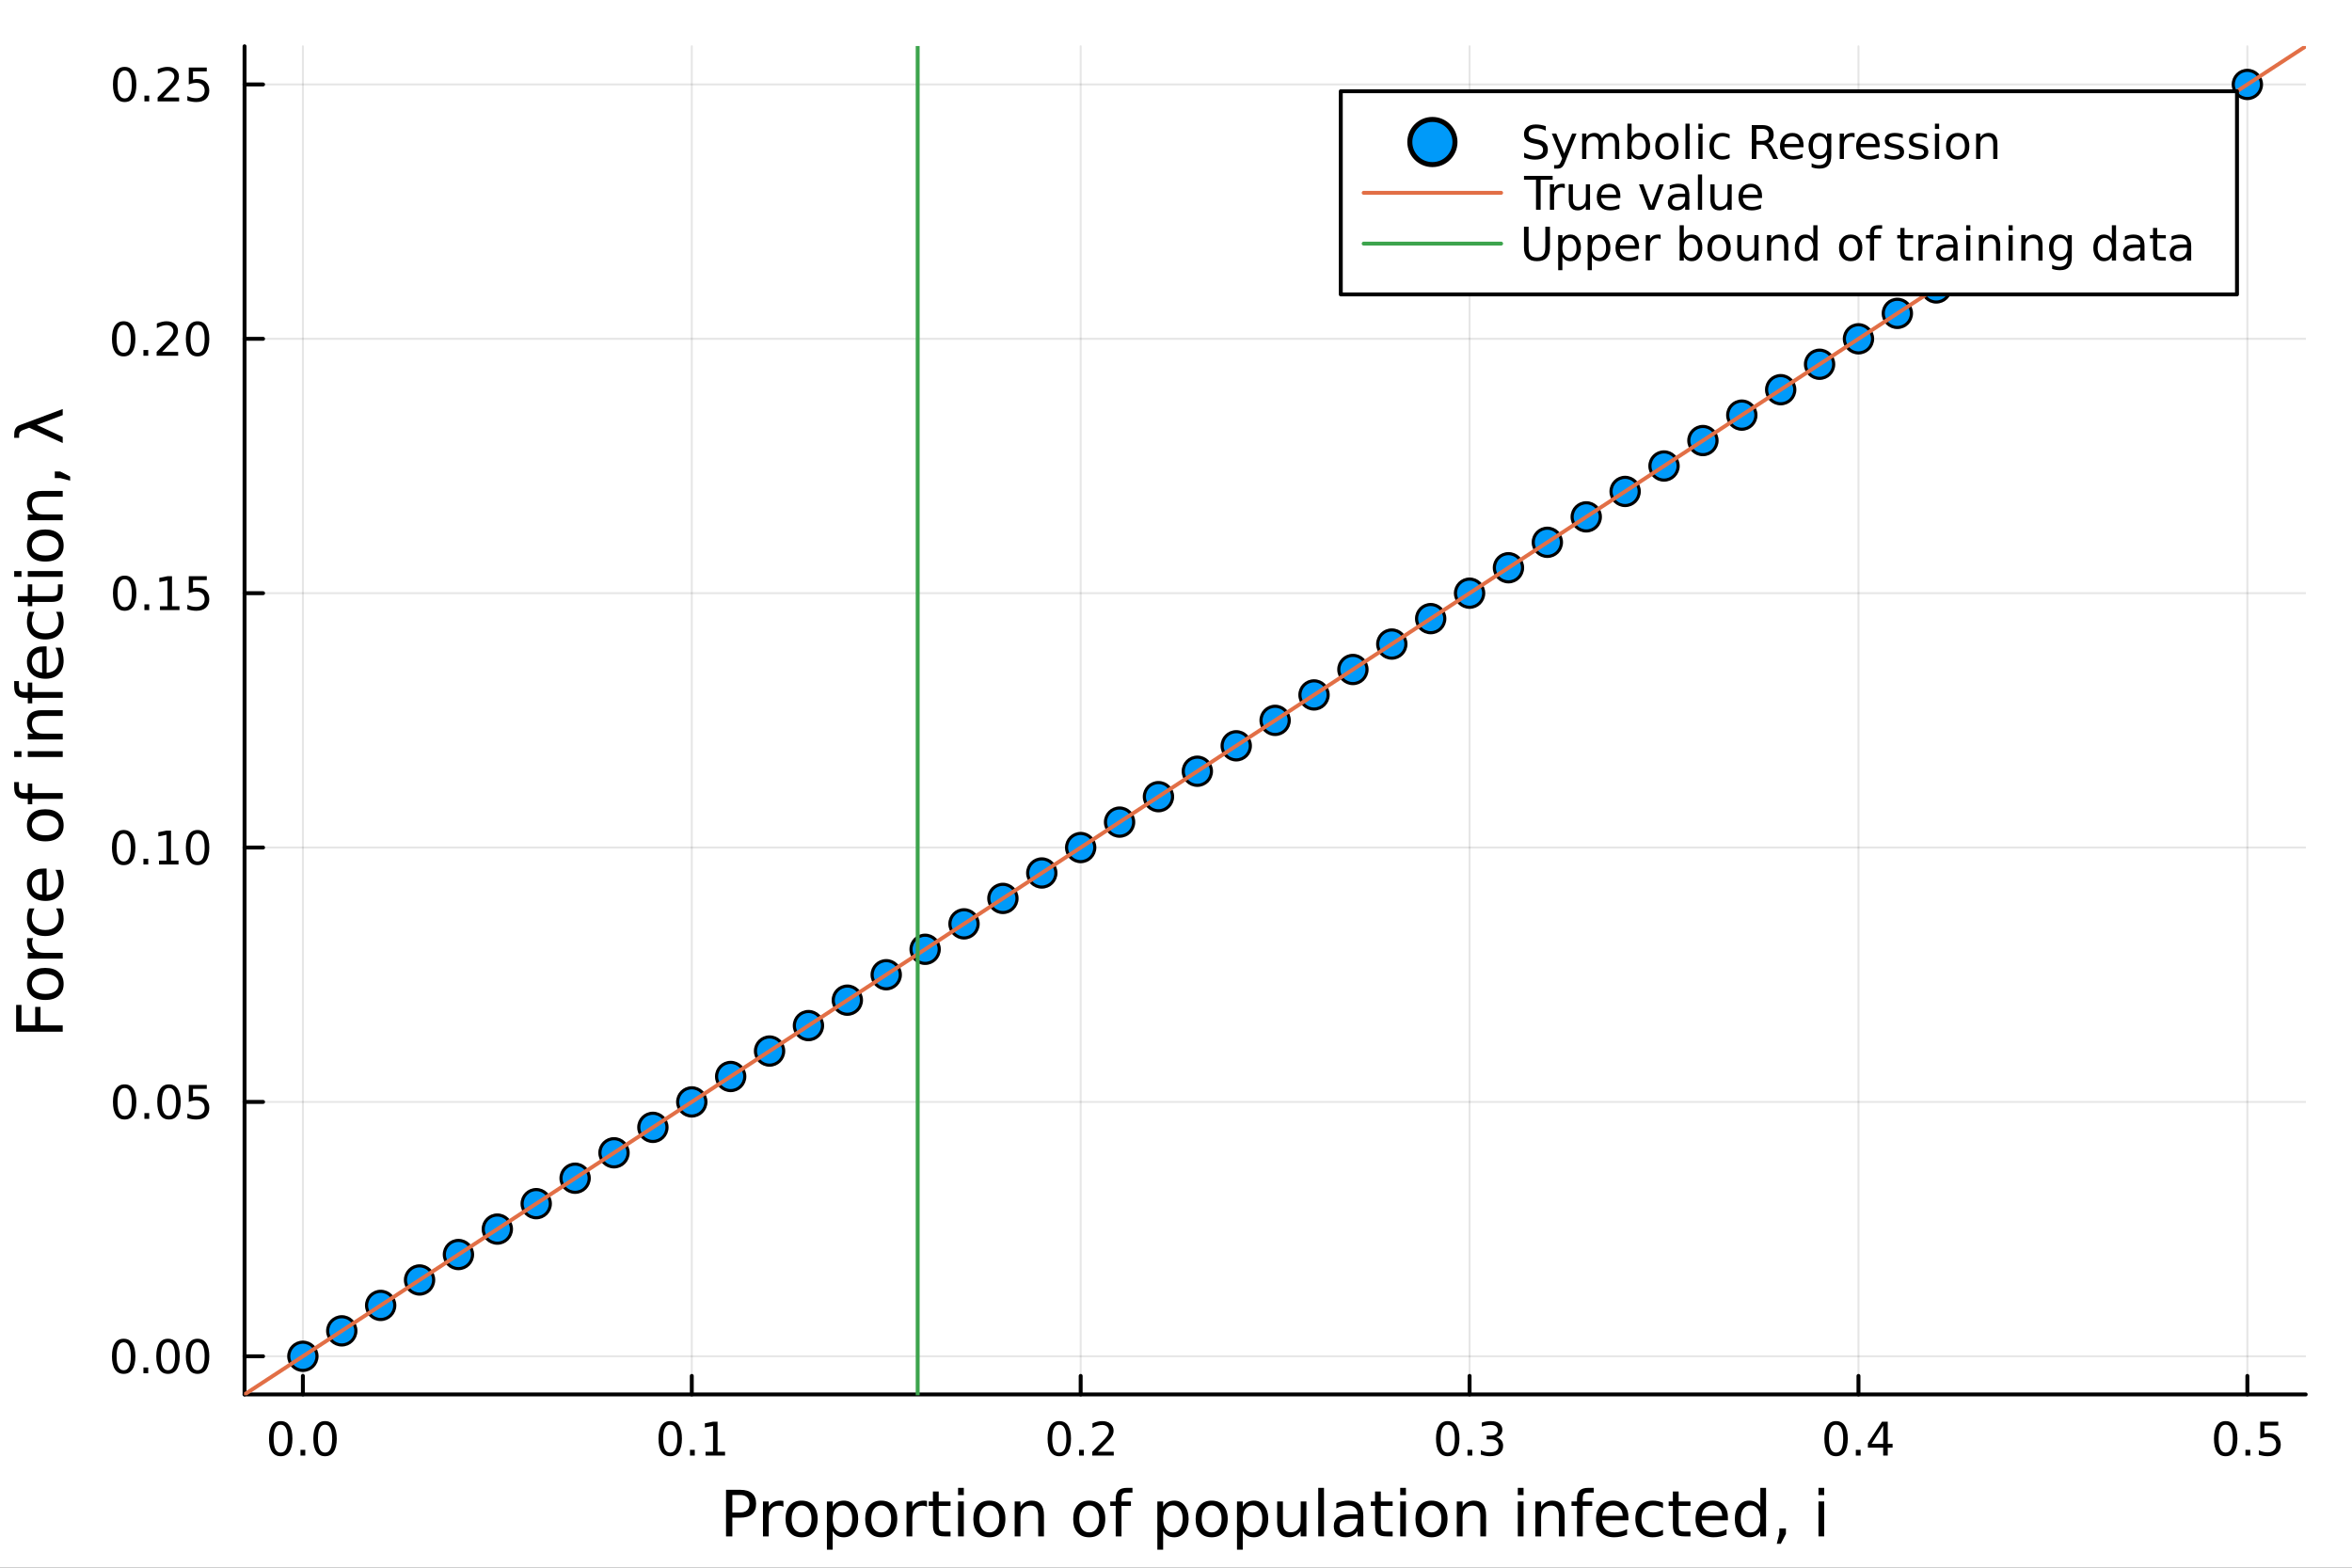<?xml version="1.0" encoding="utf-8"?>
<svg xmlns="http://www.w3.org/2000/svg" xmlns:xlink="http://www.w3.org/1999/xlink" width="600" height="400" viewBox="0 0 2400 1600">
<rect x="0" y="0" width="2400" height="1600" fill="#333333" stroke="none"/>
<defs>
  <clipPath id="clip160">
    <rect x="0" y="0" width="2400" height="1600"/>
  </clipPath>
</defs>
<path clip-path="url(#clip160)" d="
M0 1600 L2400 1600 L2400 0 L0 0  Z
  " fill="#ffffff" fill-rule="evenodd" fill-opacity="1"/>
<defs>
  <clipPath id="clip161">
    <rect x="480" y="0" width="1681" height="1600"/>
  </clipPath>
</defs>
<path clip-path="url(#clip160)" d="
M249.542 1423.18 L2352.76 1423.18 L2352.76 47.244 L249.542 47.244  Z
  " fill="#ffffff" fill-rule="evenodd" fill-opacity="1"/>
<defs>
  <clipPath id="clip162">
    <rect x="249" y="47" width="2104" height="1377"/>
  </clipPath>
</defs>
<polyline clip-path="url(#clip162)" style="stroke:#000000; stroke-linecap:round; stroke-linejoin:round; stroke-width:2; stroke-opacity:0.1; fill:none" points="
  309.067,1423.18 309.067,47.244 
  "/>
<polyline clip-path="url(#clip162)" style="stroke:#000000; stroke-linecap:round; stroke-linejoin:round; stroke-width:2; stroke-opacity:0.1; fill:none" points="
  705.9,1423.18 705.9,47.244 
  "/>
<polyline clip-path="url(#clip162)" style="stroke:#000000; stroke-linecap:round; stroke-linejoin:round; stroke-width:2; stroke-opacity:0.1; fill:none" points="
  1102.73,1423.18 1102.73,47.244 
  "/>
<polyline clip-path="url(#clip162)" style="stroke:#000000; stroke-linecap:round; stroke-linejoin:round; stroke-width:2; stroke-opacity:0.1; fill:none" points="
  1499.57,1423.18 1499.57,47.244 
  "/>
<polyline clip-path="url(#clip162)" style="stroke:#000000; stroke-linecap:round; stroke-linejoin:round; stroke-width:2; stroke-opacity:0.1; fill:none" points="
  1896.4,1423.18 1896.4,47.244 
  "/>
<polyline clip-path="url(#clip162)" style="stroke:#000000; stroke-linecap:round; stroke-linejoin:round; stroke-width:2; stroke-opacity:0.1; fill:none" points="
  2293.23,1423.18 2293.23,47.244 
  "/>
<polyline clip-path="url(#clip160)" style="stroke:#000000; stroke-linecap:round; stroke-linejoin:round; stroke-width:4; stroke-opacity:1; fill:none" points="
  249.542,1423.18 2352.76,1423.18 
  "/>
<polyline clip-path="url(#clip160)" style="stroke:#000000; stroke-linecap:round; stroke-linejoin:round; stroke-width:4; stroke-opacity:1; fill:none" points="
  309.067,1423.18 309.067,1404.28 
  "/>
<polyline clip-path="url(#clip160)" style="stroke:#000000; stroke-linecap:round; stroke-linejoin:round; stroke-width:4; stroke-opacity:1; fill:none" points="
  705.9,1423.18 705.9,1404.28 
  "/>
<polyline clip-path="url(#clip160)" style="stroke:#000000; stroke-linecap:round; stroke-linejoin:round; stroke-width:4; stroke-opacity:1; fill:none" points="
  1102.73,1423.18 1102.73,1404.28 
  "/>
<polyline clip-path="url(#clip160)" style="stroke:#000000; stroke-linecap:round; stroke-linejoin:round; stroke-width:4; stroke-opacity:1; fill:none" points="
  1499.57,1423.18 1499.57,1404.28 
  "/>
<polyline clip-path="url(#clip160)" style="stroke:#000000; stroke-linecap:round; stroke-linejoin:round; stroke-width:4; stroke-opacity:1; fill:none" points="
  1896.4,1423.18 1896.4,1404.28 
  "/>
<polyline clip-path="url(#clip160)" style="stroke:#000000; stroke-linecap:round; stroke-linejoin:round; stroke-width:4; stroke-opacity:1; fill:none" points="
  2293.23,1423.18 2293.23,1404.28 
  "/>
<path clip-path="url(#clip160)" d="M286.451 1454.1 Q282.84 1454.1 281.012 1457.66 Q279.206 1461.2 279.206 1468.33 Q279.206 1475.44 281.012 1479.01 Q282.84 1482.55 286.451 1482.55 Q290.086 1482.55 291.891 1479.01 Q293.72 1475.44 293.72 1468.33 Q293.72 1461.2 291.891 1457.66 Q290.086 1454.1 286.451 1454.1 M286.451 1450.39 Q292.261 1450.39 295.317 1455 Q298.396 1459.58 298.396 1468.33 Q298.396 1477.06 295.317 1481.67 Q292.261 1486.25 286.451 1486.25 Q280.641 1486.25 277.562 1481.67 Q274.507 1477.06 274.507 1468.33 Q274.507 1459.58 277.562 1455 Q280.641 1450.39 286.451 1450.39 Z" fill="#000000" fill-rule="evenodd" fill-opacity="1" /><path clip-path="url(#clip160)" d="M306.613 1479.7 L311.497 1479.7 L311.497 1485.58 L306.613 1485.58 L306.613 1479.7 Z" fill="#000000" fill-rule="evenodd" fill-opacity="1" /><path clip-path="url(#clip160)" d="M331.683 1454.1 Q328.071 1454.1 326.243 1457.66 Q324.437 1461.2 324.437 1468.33 Q324.437 1475.44 326.243 1479.01 Q328.071 1482.55 331.683 1482.55 Q335.317 1482.55 337.122 1479.01 Q338.951 1475.44 338.951 1468.33 Q338.951 1461.2 337.122 1457.66 Q335.317 1454.1 331.683 1454.1 M331.683 1450.39 Q337.493 1450.39 340.548 1455 Q343.627 1459.58 343.627 1468.33 Q343.627 1477.06 340.548 1481.67 Q337.493 1486.25 331.683 1486.25 Q325.872 1486.25 322.794 1481.67 Q319.738 1477.06 319.738 1468.33 Q319.738 1459.58 322.794 1455 Q325.872 1450.39 331.683 1450.39 Z" fill="#000000" fill-rule="evenodd" fill-opacity="1" /><path clip-path="url(#clip160)" d="M683.898 1454.1 Q680.286 1454.1 678.458 1457.66 Q676.652 1461.2 676.652 1468.33 Q676.652 1475.44 678.458 1479.01 Q680.286 1482.55 683.898 1482.55 Q687.532 1482.55 689.337 1479.01 Q691.166 1475.44 691.166 1468.33 Q691.166 1461.2 689.337 1457.66 Q687.532 1454.1 683.898 1454.1 M683.898 1450.39 Q689.708 1450.39 692.763 1455 Q695.842 1459.58 695.842 1468.33 Q695.842 1477.06 692.763 1481.67 Q689.708 1486.25 683.898 1486.25 Q678.087 1486.25 675.009 1481.67 Q671.953 1477.06 671.953 1468.33 Q671.953 1459.58 675.009 1455 Q678.087 1450.39 683.898 1450.39 Z" fill="#000000" fill-rule="evenodd" fill-opacity="1" /><path clip-path="url(#clip160)" d="M704.059 1479.7 L708.944 1479.7 L708.944 1485.58 L704.059 1485.58 L704.059 1479.7 Z" fill="#000000" fill-rule="evenodd" fill-opacity="1" /><path clip-path="url(#clip160)" d="M719.939 1481.64 L727.578 1481.64 L727.578 1455.28 L719.268 1456.95 L719.268 1452.69 L727.532 1451.02 L732.207 1451.02 L732.207 1481.64 L739.846 1481.64 L739.846 1485.58 L719.939 1485.58 L719.939 1481.64 Z" fill="#000000" fill-rule="evenodd" fill-opacity="1" /><path clip-path="url(#clip160)" d="M1080.92 1454.1 Q1077.3 1454.1 1075.48 1457.66 Q1073.67 1461.2 1073.67 1468.33 Q1073.67 1475.44 1075.48 1479.01 Q1077.3 1482.55 1080.92 1482.55 Q1084.55 1482.55 1086.36 1479.01 Q1088.18 1475.44 1088.18 1468.33 Q1088.18 1461.2 1086.36 1457.66 Q1084.55 1454.1 1080.92 1454.1 M1080.92 1450.39 Q1086.73 1450.39 1089.78 1455 Q1092.86 1459.58 1092.86 1468.33 Q1092.86 1477.06 1089.78 1481.67 Q1086.73 1486.25 1080.92 1486.25 Q1075.11 1486.25 1072.03 1481.67 Q1068.97 1477.06 1068.97 1468.33 Q1068.97 1459.58 1072.03 1455 Q1075.11 1450.39 1080.92 1450.39 Z" fill="#000000" fill-rule="evenodd" fill-opacity="1" /><path clip-path="url(#clip160)" d="M1101.08 1479.7 L1105.96 1479.7 L1105.96 1485.58 L1101.08 1485.58 L1101.08 1479.7 Z" fill="#000000" fill-rule="evenodd" fill-opacity="1" /><path clip-path="url(#clip160)" d="M1120.17 1481.64 L1136.49 1481.64 L1136.49 1485.58 L1114.55 1485.58 L1114.55 1481.64 Q1117.21 1478.89 1121.79 1474.26 Q1126.4 1469.61 1127.58 1468.27 Q1129.83 1465.74 1130.71 1464.01 Q1131.61 1462.25 1131.61 1460.56 Q1131.61 1457.8 1129.67 1456.07 Q1127.74 1454.33 1124.64 1454.33 Q1122.44 1454.33 1119.99 1455.09 Q1117.56 1455.86 1114.78 1457.41 L1114.78 1452.69 Q1117.61 1451.55 1120.06 1450.97 Q1122.51 1450.39 1124.55 1450.39 Q1129.92 1450.39 1133.11 1453.08 Q1136.31 1455.77 1136.31 1460.26 Q1136.31 1462.39 1135.5 1464.31 Q1134.71 1466.2 1132.61 1468.8 Q1132.03 1469.47 1128.92 1472.69 Q1125.82 1475.88 1120.17 1481.64 Z" fill="#000000" fill-rule="evenodd" fill-opacity="1" /><path clip-path="url(#clip160)" d="M1477.27 1454.1 Q1473.66 1454.1 1471.83 1457.66 Q1470.03 1461.2 1470.03 1468.33 Q1470.03 1475.44 1471.83 1479.01 Q1473.66 1482.55 1477.27 1482.55 Q1480.91 1482.55 1482.71 1479.01 Q1484.54 1475.44 1484.54 1468.33 Q1484.54 1461.2 1482.71 1457.66 Q1480.91 1454.1 1477.27 1454.1 M1477.27 1450.39 Q1483.08 1450.39 1486.14 1455 Q1489.22 1459.58 1489.22 1468.33 Q1489.22 1477.06 1486.14 1481.67 Q1483.08 1486.25 1477.27 1486.25 Q1471.46 1486.25 1468.38 1481.67 Q1465.33 1477.06 1465.33 1468.33 Q1465.33 1459.58 1468.38 1455 Q1471.46 1450.39 1477.27 1450.39 Z" fill="#000000" fill-rule="evenodd" fill-opacity="1" /><path clip-path="url(#clip160)" d="M1497.44 1479.7 L1502.32 1479.7 L1502.32 1485.58 L1497.44 1485.58 L1497.44 1479.7 Z" fill="#000000" fill-rule="evenodd" fill-opacity="1" /><path clip-path="url(#clip160)" d="M1526.67 1466.95 Q1530.03 1467.66 1531.9 1469.93 Q1533.8 1472.2 1533.8 1475.53 Q1533.8 1480.65 1530.28 1483.45 Q1526.76 1486.25 1520.28 1486.25 Q1518.11 1486.25 1515.79 1485.81 Q1513.5 1485.39 1511.05 1484.54 L1511.05 1480.02 Q1512.99 1481.16 1515.31 1481.74 Q1517.62 1482.32 1520.14 1482.32 Q1524.54 1482.32 1526.83 1480.58 Q1529.15 1478.84 1529.15 1475.53 Q1529.15 1472.48 1527 1470.77 Q1524.87 1469.03 1521.05 1469.03 L1517.02 1469.03 L1517.02 1465.19 L1521.23 1465.19 Q1524.68 1465.19 1526.51 1463.82 Q1528.34 1462.43 1528.34 1459.84 Q1528.34 1457.18 1526.44 1455.77 Q1524.57 1454.33 1521.05 1454.33 Q1519.13 1454.33 1516.93 1454.75 Q1514.73 1455.16 1512.09 1456.04 L1512.09 1451.88 Q1514.75 1451.14 1517.07 1450.77 Q1519.4 1450.39 1521.46 1450.39 Q1526.79 1450.39 1529.89 1452.83 Q1532.99 1455.23 1532.99 1459.35 Q1532.99 1462.22 1531.35 1464.21 Q1529.7 1466.18 1526.67 1466.95 Z" fill="#000000" fill-rule="evenodd" fill-opacity="1" /><path clip-path="url(#clip160)" d="M1873.54 1454.1 Q1869.93 1454.1 1868.1 1457.66 Q1866.29 1461.2 1866.29 1468.33 Q1866.29 1475.44 1868.1 1479.01 Q1869.93 1482.55 1873.54 1482.55 Q1877.17 1482.55 1878.98 1479.01 Q1880.81 1475.44 1880.81 1468.33 Q1880.81 1461.2 1878.98 1457.66 Q1877.17 1454.1 1873.54 1454.1 M1873.54 1450.39 Q1879.35 1450.39 1882.41 1455 Q1885.48 1459.58 1885.48 1468.33 Q1885.48 1477.06 1882.41 1481.67 Q1879.35 1486.25 1873.54 1486.25 Q1867.73 1486.25 1864.65 1481.67 Q1861.6 1477.06 1861.6 1468.33 Q1861.6 1459.58 1864.65 1455 Q1867.73 1450.39 1873.54 1450.39 Z" fill="#000000" fill-rule="evenodd" fill-opacity="1" /><path clip-path="url(#clip160)" d="M1893.7 1479.7 L1898.59 1479.7 L1898.59 1485.58 L1893.7 1485.58 L1893.7 1479.7 Z" fill="#000000" fill-rule="evenodd" fill-opacity="1" /><path clip-path="url(#clip160)" d="M1921.62 1455.09 L1909.81 1473.54 L1921.62 1473.54 L1921.62 1455.09 M1920.39 1451.02 L1926.27 1451.02 L1926.27 1473.54 L1931.2 1473.54 L1931.2 1477.43 L1926.27 1477.43 L1926.27 1485.58 L1921.62 1485.58 L1921.62 1477.43 L1906.02 1477.43 L1906.02 1472.92 L1920.39 1451.02 Z" fill="#000000" fill-rule="evenodd" fill-opacity="1" /><path clip-path="url(#clip160)" d="M2271.11 1454.1 Q2267.5 1454.1 2265.67 1457.66 Q2263.87 1461.2 2263.87 1468.33 Q2263.87 1475.44 2265.67 1479.01 Q2267.5 1482.55 2271.11 1482.55 Q2274.75 1482.55 2276.55 1479.01 Q2278.38 1475.44 2278.38 1468.33 Q2278.38 1461.2 2276.55 1457.66 Q2274.75 1454.1 2271.11 1454.1 M2271.11 1450.39 Q2276.92 1450.39 2279.98 1455 Q2283.06 1459.58 2283.06 1468.33 Q2283.06 1477.06 2279.98 1481.67 Q2276.92 1486.25 2271.11 1486.25 Q2265.3 1486.25 2262.22 1481.67 Q2259.17 1477.06 2259.17 1468.33 Q2259.17 1459.58 2262.22 1455 Q2265.3 1450.39 2271.11 1450.39 Z" fill="#000000" fill-rule="evenodd" fill-opacity="1" /><path clip-path="url(#clip160)" d="M2291.27 1479.7 L2296.16 1479.7 L2296.16 1485.58 L2291.27 1485.58 L2291.27 1479.7 Z" fill="#000000" fill-rule="evenodd" fill-opacity="1" /><path clip-path="url(#clip160)" d="M2306.39 1451.02 L2324.75 1451.02 L2324.75 1454.96 L2310.67 1454.96 L2310.67 1463.43 Q2311.69 1463.08 2312.71 1462.92 Q2313.73 1462.73 2314.75 1462.73 Q2320.53 1462.73 2323.91 1465.9 Q2327.29 1469.08 2327.29 1474.49 Q2327.29 1480.07 2323.82 1483.17 Q2320.35 1486.25 2314.03 1486.25 Q2311.85 1486.25 2309.59 1485.88 Q2307.34 1485.51 2304.93 1484.77 L2304.93 1480.07 Q2307.02 1481.2 2309.24 1481.76 Q2311.46 1482.32 2313.94 1482.32 Q2317.94 1482.32 2320.28 1480.21 Q2322.62 1478.1 2322.62 1474.49 Q2322.62 1470.88 2320.28 1468.77 Q2317.94 1466.67 2313.94 1466.67 Q2312.06 1466.67 2310.19 1467.08 Q2308.34 1467.5 2306.39 1468.38 L2306.39 1451.02 Z" fill="#000000" fill-rule="evenodd" fill-opacity="1" /><path clip-path="url(#clip160)" d="M747.285 1525.81 L747.285 1543.66 L755.369 1543.66 Q759.857 1543.66 762.308 1541.34 Q764.759 1539.02 764.759 1534.72 Q764.759 1530.45 762.308 1528.13 Q759.857 1525.81 755.369 1525.81 L747.285 1525.81 M740.855 1520.52 L755.369 1520.52 Q763.358 1520.52 767.432 1524.15 Q771.538 1527.75 771.538 1534.72 Q771.538 1541.75 767.432 1545.35 Q763.358 1548.95 755.369 1548.95 L747.285 1548.95 L747.285 1568.04 L740.855 1568.04 L740.855 1520.52 Z" fill="#000000" fill-rule="evenodd" fill-opacity="1" /><path clip-path="url(#clip160)" d="M799.42 1537.87 Q798.433 1537.3 797.256 1537.04 Q796.11 1536.76 794.709 1536.76 Q789.744 1536.76 787.07 1540 Q784.429 1543.22 784.429 1549.27 L784.429 1568.04 L778.54 1568.04 L778.54 1532.4 L784.429 1532.4 L784.429 1537.93 Q786.275 1534.69 789.235 1533.13 Q792.195 1531.54 796.428 1531.54 Q797.033 1531.54 797.765 1531.63 Q798.497 1531.7 799.388 1531.85 L799.42 1537.87 Z" fill="#000000" fill-rule="evenodd" fill-opacity="1" /><path clip-path="url(#clip160)" d="M817.944 1536.5 Q813.233 1536.5 810.496 1540.19 Q807.759 1543.85 807.759 1550.25 Q807.759 1556.65 810.464 1560.34 Q813.202 1564 817.944 1564 Q822.623 1564 825.36 1560.31 Q828.097 1556.62 828.097 1550.25 Q828.097 1543.92 825.36 1540.23 Q822.623 1536.5 817.944 1536.5 M817.944 1531.54 Q825.583 1531.54 829.943 1536.5 Q834.304 1541.47 834.304 1550.25 Q834.304 1559 829.943 1564 Q825.583 1568.97 817.944 1568.97 Q810.273 1568.97 805.913 1564 Q801.584 1559 801.584 1550.25 Q801.584 1541.47 805.913 1536.5 Q810.273 1531.54 817.944 1531.54 Z" fill="#000000" fill-rule="evenodd" fill-opacity="1" /><path clip-path="url(#clip160)" d="M849.677 1562.7 L849.677 1581.6 L843.789 1581.6 L843.789 1532.4 L849.677 1532.4 L849.677 1537.81 Q851.523 1534.62 854.324 1533.1 Q857.157 1531.54 861.072 1531.54 Q867.565 1531.54 871.607 1536.69 Q875.681 1541.85 875.681 1550.25 Q875.681 1558.65 871.607 1563.81 Q867.565 1568.97 861.072 1568.97 Q857.157 1568.97 854.324 1567.44 Q851.523 1565.88 849.677 1562.7 M869.602 1550.25 Q869.602 1543.79 866.928 1540.13 Q864.286 1536.44 859.639 1536.44 Q854.993 1536.44 852.319 1540.13 Q849.677 1543.79 849.677 1550.25 Q849.677 1556.71 852.319 1560.4 Q854.993 1564.07 859.639 1564.07 Q864.286 1564.07 866.928 1560.4 Q869.602 1556.71 869.602 1550.25 Z" fill="#000000" fill-rule="evenodd" fill-opacity="1" /><path clip-path="url(#clip160)" d="M899.202 1536.5 Q894.492 1536.5 891.754 1540.19 Q889.017 1543.85 889.017 1550.25 Q889.017 1556.65 891.723 1560.34 Q894.46 1564 899.202 1564 Q903.881 1564 906.618 1560.31 Q909.356 1556.62 909.356 1550.25 Q909.356 1543.92 906.618 1540.23 Q903.881 1536.5 899.202 1536.5 M899.202 1531.54 Q906.841 1531.54 911.202 1536.5 Q915.562 1541.47 915.562 1550.25 Q915.562 1559 911.202 1564 Q906.841 1568.97 899.202 1568.97 Q891.532 1568.97 887.171 1564 Q882.842 1559 882.842 1550.25 Q882.842 1541.47 887.171 1536.5 Q891.532 1531.54 899.202 1531.54 Z" fill="#000000" fill-rule="evenodd" fill-opacity="1" /><path clip-path="url(#clip160)" d="M945.927 1537.87 Q944.94 1537.3 943.762 1537.04 Q942.616 1536.76 941.216 1536.76 Q936.251 1536.76 933.577 1540 Q930.935 1543.22 930.935 1549.27 L930.935 1568.04 L925.047 1568.04 L925.047 1532.4 L930.935 1532.4 L930.935 1537.93 Q932.781 1534.69 935.741 1533.13 Q938.702 1531.54 942.935 1531.54 Q943.539 1531.54 944.272 1531.63 Q945.004 1531.7 945.895 1531.85 L945.927 1537.87 Z" fill="#000000" fill-rule="evenodd" fill-opacity="1" /><path clip-path="url(#clip160)" d="M957.862 1522.27 L957.862 1532.4 L969.925 1532.4 L969.925 1536.95 L957.862 1536.95 L957.862 1556.3 Q957.862 1560.66 959.04 1561.9 Q960.249 1563.14 963.91 1563.14 L969.925 1563.14 L969.925 1568.04 L963.91 1568.04 Q957.13 1568.04 954.552 1565.53 Q951.974 1562.98 951.974 1556.3 L951.974 1536.95 L947.677 1536.95 L947.677 1532.4 L951.974 1532.4 L951.974 1522.27 L957.862 1522.27 Z" fill="#000000" fill-rule="evenodd" fill-opacity="1" /><path clip-path="url(#clip160)" d="M977.628 1532.4 L983.484 1532.4 L983.484 1568.04 L977.628 1568.04 L977.628 1532.4 M977.628 1518.52 L983.484 1518.52 L983.484 1525.93 L977.628 1525.93 L977.628 1518.52 Z" fill="#000000" fill-rule="evenodd" fill-opacity="1" /><path clip-path="url(#clip160)" d="M1009.55 1536.5 Q1004.84 1536.5 1002.1 1540.19 Q999.367 1543.85 999.367 1550.25 Q999.367 1556.65 1002.07 1560.34 Q1004.81 1564 1009.55 1564 Q1014.23 1564 1016.97 1560.31 Q1019.71 1556.62 1019.71 1550.25 Q1019.71 1543.92 1016.97 1540.23 Q1014.23 1536.5 1009.55 1536.5 M1009.55 1531.54 Q1017.19 1531.54 1021.55 1536.5 Q1025.91 1541.47 1025.91 1550.25 Q1025.91 1559 1021.55 1564 Q1017.19 1568.97 1009.55 1568.97 Q1001.88 1568.97 997.521 1564 Q993.192 1559 993.192 1550.25 Q993.192 1541.47 997.521 1536.5 Q1001.88 1531.54 1009.55 1531.54 Z" fill="#000000" fill-rule="evenodd" fill-opacity="1" /><path clip-path="url(#clip160)" d="M1065.25 1546.53 L1065.25 1568.04 L1059.4 1568.04 L1059.4 1546.72 Q1059.4 1541.66 1057.42 1539.14 Q1055.45 1536.63 1051.5 1536.63 Q1046.76 1536.63 1044.02 1539.65 Q1041.28 1542.68 1041.28 1547.9 L1041.28 1568.04 L1035.4 1568.04 L1035.4 1532.4 L1041.28 1532.4 L1041.28 1537.93 Q1043.39 1534.72 1046.22 1533.13 Q1049.08 1531.54 1052.81 1531.54 Q1058.95 1531.54 1062.1 1535.36 Q1065.25 1539.14 1065.25 1546.53 Z" fill="#000000" fill-rule="evenodd" fill-opacity="1" /><path clip-path="url(#clip160)" d="M1111.47 1536.5 Q1106.76 1536.5 1104.02 1540.19 Q1101.28 1543.85 1101.28 1550.25 Q1101.28 1556.65 1103.99 1560.34 Q1106.72 1564 1111.47 1564 Q1116.15 1564 1118.88 1560.31 Q1121.62 1556.62 1121.62 1550.25 Q1121.62 1543.92 1118.88 1540.23 Q1116.15 1536.5 1111.47 1536.5 M1111.47 1531.54 Q1119.11 1531.54 1123.47 1536.5 Q1127.83 1541.47 1127.83 1550.25 Q1127.83 1559 1123.47 1564 Q1119.11 1568.97 1111.47 1568.97 Q1103.8 1568.97 1099.44 1564 Q1095.11 1559 1095.11 1550.25 Q1095.11 1541.47 1099.44 1536.5 Q1103.8 1531.54 1111.47 1531.54 Z" fill="#000000" fill-rule="evenodd" fill-opacity="1" /><path clip-path="url(#clip160)" d="M1155.58 1518.52 L1155.58 1523.39 L1149.98 1523.39 Q1146.83 1523.39 1145.59 1524.66 Q1144.38 1525.93 1144.38 1529.24 L1144.38 1532.4 L1154.02 1532.4 L1154.02 1536.95 L1144.38 1536.95 L1144.38 1568.04 L1138.49 1568.04 L1138.49 1536.95 L1132.89 1536.95 L1132.89 1532.4 L1138.49 1532.4 L1138.49 1529.91 Q1138.49 1523.96 1141.26 1521.26 Q1144.03 1518.52 1150.04 1518.52 L1155.58 1518.52 Z" fill="#000000" fill-rule="evenodd" fill-opacity="1" /><path clip-path="url(#clip160)" d="M1186.87 1562.7 L1186.87 1581.6 L1180.98 1581.6 L1180.98 1532.4 L1186.87 1532.4 L1186.87 1537.81 Q1188.71 1534.62 1191.52 1533.1 Q1194.35 1531.54 1198.26 1531.54 Q1204.76 1531.54 1208.8 1536.69 Q1212.87 1541.85 1212.87 1550.25 Q1212.87 1558.65 1208.8 1563.81 Q1204.76 1568.97 1198.26 1568.97 Q1194.35 1568.97 1191.52 1567.44 Q1188.71 1565.88 1186.87 1562.7 M1206.79 1550.25 Q1206.79 1543.79 1204.12 1540.13 Q1201.48 1536.44 1196.83 1536.44 Q1192.18 1536.44 1189.51 1540.13 Q1186.87 1543.79 1186.87 1550.25 Q1186.87 1556.71 1189.51 1560.4 Q1192.18 1564.07 1196.83 1564.07 Q1201.48 1564.07 1204.12 1560.4 Q1206.79 1556.71 1206.79 1550.25 Z" fill="#000000" fill-rule="evenodd" fill-opacity="1" /><path clip-path="url(#clip160)" d="M1236.39 1536.5 Q1231.68 1536.5 1228.95 1540.19 Q1226.21 1543.85 1226.21 1550.25 Q1226.21 1556.65 1228.91 1560.34 Q1231.65 1564 1236.39 1564 Q1241.07 1564 1243.81 1560.31 Q1246.55 1556.62 1246.55 1550.25 Q1246.55 1543.92 1243.81 1540.23 Q1241.07 1536.5 1236.39 1536.5 M1236.39 1531.54 Q1244.03 1531.54 1248.39 1536.5 Q1252.75 1541.47 1252.75 1550.25 Q1252.75 1559 1248.39 1564 Q1244.03 1568.97 1236.39 1568.97 Q1228.72 1568.97 1224.36 1564 Q1220.03 1559 1220.03 1550.25 Q1220.03 1541.47 1224.36 1536.5 Q1228.72 1531.54 1236.39 1531.54 Z" fill="#000000" fill-rule="evenodd" fill-opacity="1" /><path clip-path="url(#clip160)" d="M1268.13 1562.7 L1268.13 1581.6 L1262.24 1581.6 L1262.24 1532.4 L1268.13 1532.4 L1268.13 1537.81 Q1269.97 1534.62 1272.77 1533.1 Q1275.61 1531.54 1279.52 1531.54 Q1286.01 1531.54 1290.06 1536.69 Q1294.13 1541.85 1294.13 1550.25 Q1294.13 1558.65 1290.06 1563.81 Q1286.01 1568.97 1279.52 1568.97 Q1275.61 1568.97 1272.77 1567.44 Q1269.97 1565.88 1268.13 1562.7 M1288.05 1550.25 Q1288.05 1543.79 1285.38 1540.13 Q1282.74 1536.44 1278.09 1536.44 Q1273.44 1536.44 1270.77 1540.13 Q1268.13 1543.79 1268.13 1550.25 Q1268.13 1556.71 1270.77 1560.4 Q1273.44 1564.07 1278.09 1564.07 Q1282.74 1564.07 1285.38 1560.4 Q1288.05 1556.71 1288.05 1550.25 Z" fill="#000000" fill-rule="evenodd" fill-opacity="1" /><path clip-path="url(#clip160)" d="M1303.23 1553.98 L1303.23 1532.4 L1309.09 1532.4 L1309.09 1553.75 Q1309.09 1558.81 1311.06 1561.36 Q1313.04 1563.87 1316.98 1563.87 Q1321.73 1563.87 1324.46 1560.85 Q1327.23 1557.83 1327.23 1552.61 L1327.23 1532.4 L1333.09 1532.4 L1333.09 1568.04 L1327.23 1568.04 L1327.23 1562.57 Q1325.1 1565.82 1322.27 1567.41 Q1319.47 1568.97 1315.74 1568.97 Q1309.6 1568.97 1306.42 1565.15 Q1303.23 1561.33 1303.23 1553.98 M1317.97 1531.54 L1317.97 1531.54 Z" fill="#000000" fill-rule="evenodd" fill-opacity="1" /><path clip-path="url(#clip160)" d="M1345.15 1518.52 L1351.01 1518.52 L1351.01 1568.04 L1345.15 1568.04 L1345.15 1518.52 Z" fill="#000000" fill-rule="evenodd" fill-opacity="1" /><path clip-path="url(#clip160)" d="M1379.46 1550.12 Q1372.37 1550.12 1369.63 1551.75 Q1366.89 1553.37 1366.89 1557.29 Q1366.89 1560.4 1368.93 1562.25 Q1371 1564.07 1374.53 1564.07 Q1379.4 1564.07 1382.33 1560.63 Q1385.29 1557.16 1385.29 1551.43 L1385.29 1550.12 L1379.46 1550.12 M1391.14 1547.71 L1391.14 1568.04 L1385.29 1568.04 L1385.29 1562.63 Q1383.28 1565.88 1380.29 1567.44 Q1377.3 1568.97 1372.97 1568.97 Q1367.5 1568.97 1364.25 1565.91 Q1361.03 1562.82 1361.03 1557.67 Q1361.03 1551.65 1365.04 1548.6 Q1369.09 1545.54 1377.08 1545.54 L1385.29 1545.54 L1385.29 1544.97 Q1385.29 1540.93 1382.61 1538.73 Q1379.97 1536.5 1375.17 1536.5 Q1372.11 1536.5 1369.21 1537.23 Q1366.32 1537.97 1363.64 1539.43 L1363.64 1534.02 Q1366.86 1532.78 1369.88 1532.17 Q1372.91 1531.54 1375.77 1531.54 Q1383.51 1531.54 1387.32 1535.55 Q1391.14 1539.56 1391.14 1547.71 Z" fill="#000000" fill-rule="evenodd" fill-opacity="1" /><path clip-path="url(#clip160)" d="M1409 1522.27 L1409 1532.4 L1421.06 1532.4 L1421.06 1536.95 L1409 1536.95 L1409 1556.3 Q1409 1560.66 1410.18 1561.9 Q1411.39 1563.14 1415.05 1563.14 L1421.06 1563.14 L1421.06 1568.04 L1415.05 1568.04 Q1408.27 1568.04 1405.69 1565.53 Q1403.11 1562.98 1403.11 1556.3 L1403.11 1536.95 L1398.81 1536.95 L1398.81 1532.4 L1403.11 1532.4 L1403.11 1522.27 L1409 1522.27 Z" fill="#000000" fill-rule="evenodd" fill-opacity="1" /><path clip-path="url(#clip160)" d="M1428.77 1532.4 L1434.62 1532.4 L1434.62 1568.04 L1428.77 1568.04 L1428.77 1532.4 M1428.77 1518.52 L1434.62 1518.52 L1434.62 1525.93 L1428.77 1525.93 L1428.77 1518.52 Z" fill="#000000" fill-rule="evenodd" fill-opacity="1" /><path clip-path="url(#clip160)" d="M1460.69 1536.5 Q1455.98 1536.5 1453.24 1540.19 Q1450.5 1543.85 1450.5 1550.25 Q1450.5 1556.65 1453.21 1560.34 Q1455.95 1564 1460.69 1564 Q1465.37 1564 1468.11 1560.31 Q1470.84 1556.62 1470.84 1550.25 Q1470.84 1543.92 1468.11 1540.23 Q1465.37 1536.5 1460.69 1536.5 M1460.69 1531.54 Q1468.33 1531.54 1472.69 1536.5 Q1477.05 1541.47 1477.05 1550.25 Q1477.05 1559 1472.69 1564 Q1468.33 1568.97 1460.69 1568.97 Q1453.02 1568.97 1448.66 1564 Q1444.33 1559 1444.33 1550.25 Q1444.33 1541.47 1448.66 1536.5 Q1453.02 1531.54 1460.69 1531.54 Z" fill="#000000" fill-rule="evenodd" fill-opacity="1" /><path clip-path="url(#clip160)" d="M1516.39 1546.53 L1516.39 1568.04 L1510.53 1568.04 L1510.53 1546.72 Q1510.53 1541.66 1508.56 1539.14 Q1506.59 1536.63 1502.64 1536.63 Q1497.9 1536.63 1495.16 1539.65 Q1492.42 1542.68 1492.42 1547.9 L1492.42 1568.04 L1486.53 1568.04 L1486.53 1532.4 L1492.42 1532.4 L1492.42 1537.93 Q1494.52 1534.72 1497.36 1533.13 Q1500.22 1531.54 1503.94 1531.54 Q1510.09 1531.54 1513.24 1535.36 Q1516.39 1539.14 1516.39 1546.53 Z" fill="#000000" fill-rule="evenodd" fill-opacity="1" /><path clip-path="url(#clip160)" d="M1548.79 1532.4 L1554.65 1532.4 L1554.65 1568.04 L1548.79 1568.04 L1548.79 1532.4 M1548.79 1518.52 L1554.65 1518.52 L1554.65 1525.93 L1548.79 1525.93 L1548.79 1518.52 Z" fill="#000000" fill-rule="evenodd" fill-opacity="1" /><path clip-path="url(#clip160)" d="M1596.53 1546.53 L1596.53 1568.04 L1590.68 1568.04 L1590.68 1546.72 Q1590.68 1541.66 1588.7 1539.14 Q1586.73 1536.63 1582.78 1536.63 Q1578.04 1536.63 1575.3 1539.65 Q1572.57 1542.68 1572.57 1547.9 L1572.57 1568.04 L1566.68 1568.04 L1566.68 1532.4 L1572.57 1532.4 L1572.57 1537.93 Q1574.67 1534.72 1577.5 1533.13 Q1580.36 1531.54 1584.09 1531.54 Q1590.23 1531.54 1593.38 1535.36 Q1596.53 1539.14 1596.53 1546.53 Z" fill="#000000" fill-rule="evenodd" fill-opacity="1" /><path clip-path="url(#clip160)" d="M1626.26 1518.52 L1626.26 1523.39 L1620.66 1523.39 Q1617.51 1523.39 1616.27 1524.66 Q1615.06 1525.93 1615.06 1529.24 L1615.06 1532.4 L1624.7 1532.4 L1624.7 1536.95 L1615.06 1536.95 L1615.06 1568.04 L1609.17 1568.04 L1609.17 1536.95 L1603.57 1536.95 L1603.57 1532.4 L1609.17 1532.4 L1609.17 1529.91 Q1609.17 1523.96 1611.94 1521.26 Q1614.71 1518.52 1620.72 1518.52 L1626.26 1518.52 Z" fill="#000000" fill-rule="evenodd" fill-opacity="1" /><path clip-path="url(#clip160)" d="M1661.65 1548.76 L1661.65 1551.62 L1634.73 1551.62 Q1635.11 1557.67 1638.36 1560.85 Q1641.63 1564 1647.46 1564 Q1650.83 1564 1653.98 1563.17 Q1657.17 1562.35 1660.29 1560.69 L1660.29 1566.23 Q1657.14 1567.57 1653.83 1568.27 Q1650.51 1568.97 1647.11 1568.97 Q1638.58 1568.97 1633.58 1564 Q1628.62 1559.04 1628.62 1550.57 Q1628.62 1541.82 1633.33 1536.69 Q1638.07 1531.54 1646.09 1531.54 Q1653.28 1531.54 1657.45 1536.18 Q1661.65 1540.8 1661.65 1548.76 M1655.8 1547.04 Q1655.73 1542.23 1653.09 1539.37 Q1650.48 1536.5 1646.15 1536.5 Q1641.25 1536.5 1638.29 1539.27 Q1635.36 1542.04 1634.92 1547.07 L1655.8 1547.04 Z" fill="#000000" fill-rule="evenodd" fill-opacity="1" /><path clip-path="url(#clip160)" d="M1696.92 1533.76 L1696.92 1539.24 Q1694.44 1537.87 1691.92 1537.2 Q1689.44 1536.5 1686.89 1536.5 Q1681.2 1536.5 1678.05 1540.13 Q1674.9 1543.73 1674.9 1550.25 Q1674.9 1556.78 1678.05 1560.4 Q1681.2 1564 1686.89 1564 Q1689.44 1564 1691.92 1563.33 Q1694.44 1562.63 1696.92 1561.26 L1696.92 1566.68 Q1694.47 1567.82 1691.83 1568.39 Q1689.22 1568.97 1686.26 1568.97 Q1678.21 1568.97 1673.46 1563.91 Q1668.72 1558.85 1668.72 1550.25 Q1668.72 1541.53 1673.5 1536.53 Q1678.3 1531.54 1686.64 1531.54 Q1689.35 1531.54 1691.92 1532.11 Q1694.5 1532.65 1696.92 1533.76 Z" fill="#000000" fill-rule="evenodd" fill-opacity="1" /><path clip-path="url(#clip160)" d="M1712.9 1522.27 L1712.9 1532.4 L1724.96 1532.4 L1724.96 1536.95 L1712.9 1536.95 L1712.9 1556.3 Q1712.9 1560.66 1714.08 1561.9 Q1715.29 1563.14 1718.95 1563.14 L1724.96 1563.14 L1724.96 1568.04 L1718.95 1568.04 Q1712.17 1568.04 1709.59 1565.53 Q1707.01 1562.98 1707.01 1556.3 L1707.01 1536.95 L1702.71 1536.95 L1702.71 1532.4 L1707.01 1532.4 L1707.01 1522.27 L1712.9 1522.27 Z" fill="#000000" fill-rule="evenodd" fill-opacity="1" /><path clip-path="url(#clip160)" d="M1763.16 1548.76 L1763.16 1551.62 L1736.23 1551.62 Q1736.61 1557.67 1739.86 1560.85 Q1743.14 1564 1748.96 1564 Q1752.33 1564 1755.49 1563.17 Q1758.67 1562.35 1761.79 1560.69 L1761.79 1566.23 Q1758.64 1567.57 1755.33 1568.27 Q1752.02 1568.97 1748.61 1568.97 Q1740.08 1568.97 1735.08 1564 Q1730.12 1559.04 1730.12 1550.57 Q1730.12 1541.82 1734.83 1536.69 Q1739.57 1531.54 1747.59 1531.54 Q1754.79 1531.54 1758.95 1536.18 Q1763.16 1540.8 1763.16 1548.76 M1757.3 1547.04 Q1757.24 1542.23 1754.59 1539.37 Q1751.98 1536.5 1747.66 1536.5 Q1742.75 1536.5 1739.79 1539.27 Q1736.87 1542.04 1736.42 1547.07 L1757.3 1547.04 Z" fill="#000000" fill-rule="evenodd" fill-opacity="1" /><path clip-path="url(#clip160)" d="M1796.23 1537.81 L1796.23 1518.52 L1802.08 1518.52 L1802.08 1568.04 L1796.23 1568.04 L1796.23 1562.7 Q1794.38 1565.88 1791.55 1567.44 Q1788.75 1568.97 1784.8 1568.97 Q1778.34 1568.97 1774.26 1563.81 Q1770.22 1558.65 1770.22 1550.25 Q1770.22 1541.85 1774.26 1536.69 Q1778.34 1531.54 1784.8 1531.54 Q1788.75 1531.54 1791.55 1533.1 Q1794.38 1534.62 1796.23 1537.81 M1776.27 1550.25 Q1776.27 1556.71 1778.91 1560.4 Q1781.58 1564.07 1786.23 1564.07 Q1790.88 1564.07 1793.55 1560.4 Q1796.23 1556.71 1796.23 1550.25 Q1796.23 1543.79 1793.55 1540.13 Q1790.88 1536.44 1786.23 1536.44 Q1781.58 1536.44 1778.91 1540.13 Q1776.27 1543.79 1776.27 1550.25 Z" fill="#000000" fill-rule="evenodd" fill-opacity="1" /><path clip-path="url(#clip160)" d="M1815.64 1559.96 L1822.36 1559.96 L1822.36 1565.43 L1817.14 1575.62 L1813.03 1575.62 L1815.64 1565.43 L1815.64 1559.96 Z" fill="#000000" fill-rule="evenodd" fill-opacity="1" /><path clip-path="url(#clip160)" d="M1855.59 1532.4 L1861.44 1532.4 L1861.44 1568.04 L1855.59 1568.04 L1855.59 1532.4 M1855.59 1518.52 L1861.44 1518.52 L1861.44 1525.93 L1855.59 1525.93 L1855.59 1518.52 Z" fill="#000000" fill-rule="evenodd" fill-opacity="1" /><polyline clip-path="url(#clip162)" style="stroke:#000000; stroke-linecap:round; stroke-linejoin:round; stroke-width:2; stroke-opacity:0.1; fill:none" points="
  249.542,1384.24 2352.76,1384.24 
  "/>
<polyline clip-path="url(#clip162)" style="stroke:#000000; stroke-linecap:round; stroke-linejoin:round; stroke-width:2; stroke-opacity:0.1; fill:none" points="
  249.542,1124.63 2352.76,1124.63 
  "/>
<polyline clip-path="url(#clip162)" style="stroke:#000000; stroke-linecap:round; stroke-linejoin:round; stroke-width:2; stroke-opacity:0.1; fill:none" points="
  249.542,865.017 2352.76,865.017 
  "/>
<polyline clip-path="url(#clip162)" style="stroke:#000000; stroke-linecap:round; stroke-linejoin:round; stroke-width:2; stroke-opacity:0.1; fill:none" points="
  249.542,605.407 2352.76,605.407 
  "/>
<polyline clip-path="url(#clip162)" style="stroke:#000000; stroke-linecap:round; stroke-linejoin:round; stroke-width:2; stroke-opacity:0.1; fill:none" points="
  249.542,345.796 2352.76,345.796 
  "/>
<polyline clip-path="url(#clip162)" style="stroke:#000000; stroke-linecap:round; stroke-linejoin:round; stroke-width:2; stroke-opacity:0.1; fill:none" points="
  249.542,86.186 2352.76,86.186 
  "/>
<polyline clip-path="url(#clip160)" style="stroke:#000000; stroke-linecap:round; stroke-linejoin:round; stroke-width:4; stroke-opacity:1; fill:none" points="
  249.542,1423.18 249.542,47.244 
  "/>
<polyline clip-path="url(#clip160)" style="stroke:#000000; stroke-linecap:round; stroke-linejoin:round; stroke-width:4; stroke-opacity:1; fill:none" points="
  249.542,1384.24 268.44,1384.24 
  "/>
<polyline clip-path="url(#clip160)" style="stroke:#000000; stroke-linecap:round; stroke-linejoin:round; stroke-width:4; stroke-opacity:1; fill:none" points="
  249.542,1124.63 268.44,1124.63 
  "/>
<polyline clip-path="url(#clip160)" style="stroke:#000000; stroke-linecap:round; stroke-linejoin:round; stroke-width:4; stroke-opacity:1; fill:none" points="
  249.542,865.017 268.44,865.017 
  "/>
<polyline clip-path="url(#clip160)" style="stroke:#000000; stroke-linecap:round; stroke-linejoin:round; stroke-width:4; stroke-opacity:1; fill:none" points="
  249.542,605.407 268.44,605.407 
  "/>
<polyline clip-path="url(#clip160)" style="stroke:#000000; stroke-linecap:round; stroke-linejoin:round; stroke-width:4; stroke-opacity:1; fill:none" points="
  249.542,345.796 268.44,345.796 
  "/>
<polyline clip-path="url(#clip160)" style="stroke:#000000; stroke-linecap:round; stroke-linejoin:round; stroke-width:4; stroke-opacity:1; fill:none" points="
  249.542,86.186 268.44,86.186 
  "/>
<path clip-path="url(#clip160)" d="M126.205 1370.04 Q122.593 1370.04 120.765 1373.6 Q118.959 1377.14 118.959 1384.27 Q118.959 1391.38 120.765 1394.94 Q122.593 1398.49 126.205 1398.49 Q129.839 1398.49 131.644 1394.94 Q133.473 1391.38 133.473 1384.27 Q133.473 1377.14 131.644 1373.6 Q129.839 1370.04 126.205 1370.04 M126.205 1366.33 Q132.015 1366.33 135.07 1370.94 Q138.149 1375.52 138.149 1384.27 Q138.149 1393 135.07 1397.61 Q132.015 1402.19 126.205 1402.19 Q120.394 1402.19 117.316 1397.61 Q114.26 1393 114.26 1384.27 Q114.26 1375.52 117.316 1370.94 Q120.394 1366.33 126.205 1366.33 Z" fill="#000000" fill-rule="evenodd" fill-opacity="1" /><path clip-path="url(#clip160)" d="M146.366 1395.64 L151.251 1395.64 L151.251 1401.52 L146.366 1401.52 L146.366 1395.64 Z" fill="#000000" fill-rule="evenodd" fill-opacity="1" /><path clip-path="url(#clip160)" d="M171.436 1370.04 Q167.825 1370.04 165.996 1373.6 Q164.19 1377.14 164.19 1384.27 Q164.19 1391.38 165.996 1394.94 Q167.825 1398.49 171.436 1398.49 Q175.07 1398.49 176.876 1394.94 Q178.704 1391.38 178.704 1384.27 Q178.704 1377.14 176.876 1373.6 Q175.07 1370.04 171.436 1370.04 M171.436 1366.33 Q177.246 1366.33 180.301 1370.94 Q183.38 1375.52 183.38 1384.27 Q183.38 1393 180.301 1397.61 Q177.246 1402.19 171.436 1402.19 Q165.626 1402.19 162.547 1397.61 Q159.491 1393 159.491 1384.27 Q159.491 1375.52 162.547 1370.94 Q165.626 1366.33 171.436 1366.33 Z" fill="#000000" fill-rule="evenodd" fill-opacity="1" /><path clip-path="url(#clip160)" d="M201.598 1370.04 Q197.987 1370.04 196.158 1373.6 Q194.352 1377.14 194.352 1384.27 Q194.352 1391.38 196.158 1394.94 Q197.987 1398.49 201.598 1398.49 Q205.232 1398.49 207.037 1394.94 Q208.866 1391.38 208.866 1384.27 Q208.866 1377.14 207.037 1373.6 Q205.232 1370.04 201.598 1370.04 M201.598 1366.33 Q207.408 1366.33 210.463 1370.94 Q213.542 1375.52 213.542 1384.27 Q213.542 1393 210.463 1397.61 Q207.408 1402.19 201.598 1402.19 Q195.787 1402.19 192.709 1397.61 Q189.653 1393 189.653 1384.27 Q189.653 1375.52 192.709 1370.94 Q195.787 1366.33 201.598 1366.33 Z" fill="#000000" fill-rule="evenodd" fill-opacity="1" /><path clip-path="url(#clip160)" d="M127.2 1110.43 Q123.589 1110.43 121.76 1113.99 Q119.955 1117.53 119.955 1124.66 Q119.955 1131.77 121.76 1135.33 Q123.589 1138.88 127.2 1138.88 Q130.834 1138.88 132.64 1135.33 Q134.468 1131.77 134.468 1124.66 Q134.468 1117.53 132.64 1113.99 Q130.834 1110.43 127.2 1110.43 M127.2 1106.72 Q133.01 1106.72 136.066 1111.33 Q139.144 1115.91 139.144 1124.66 Q139.144 1133.39 136.066 1138 Q133.01 1142.58 127.2 1142.58 Q121.39 1142.58 118.311 1138 Q115.256 1133.39 115.256 1124.66 Q115.256 1115.91 118.311 1111.33 Q121.39 1106.72 127.2 1106.72 Z" fill="#000000" fill-rule="evenodd" fill-opacity="1" /><path clip-path="url(#clip160)" d="M147.362 1136.03 L152.246 1136.03 L152.246 1141.91 L147.362 1141.91 L147.362 1136.03 Z" fill="#000000" fill-rule="evenodd" fill-opacity="1" /><path clip-path="url(#clip160)" d="M172.431 1110.43 Q168.82 1110.43 166.991 1113.99 Q165.186 1117.53 165.186 1124.66 Q165.186 1131.77 166.991 1135.33 Q168.82 1138.88 172.431 1138.88 Q176.065 1138.88 177.871 1135.33 Q179.7 1131.77 179.7 1124.66 Q179.7 1117.53 177.871 1113.99 Q176.065 1110.43 172.431 1110.43 M172.431 1106.72 Q178.241 1106.72 181.297 1111.33 Q184.376 1115.91 184.376 1124.66 Q184.376 1133.39 181.297 1138 Q178.241 1142.58 172.431 1142.58 Q166.621 1142.58 163.542 1138 Q160.487 1133.39 160.487 1124.66 Q160.487 1115.91 163.542 1111.33 Q166.621 1106.72 172.431 1106.72 Z" fill="#000000" fill-rule="evenodd" fill-opacity="1" /><path clip-path="url(#clip160)" d="M192.639 1107.35 L210.996 1107.35 L210.996 1111.28 L196.922 1111.28 L196.922 1119.76 Q197.94 1119.41 198.959 1119.25 Q199.977 1119.06 200.996 1119.06 Q206.783 1119.06 210.162 1122.23 Q213.542 1125.4 213.542 1130.82 Q213.542 1136.4 210.07 1139.5 Q206.598 1142.58 200.278 1142.58 Q198.102 1142.58 195.834 1142.21 Q193.588 1141.84 191.181 1141.1 L191.181 1136.4 Q193.264 1137.53 195.487 1138.09 Q197.709 1138.64 200.186 1138.64 Q204.19 1138.64 206.528 1136.54 Q208.866 1134.43 208.866 1130.82 Q208.866 1127.21 206.528 1125.1 Q204.19 1123 200.186 1123 Q198.311 1123 196.436 1123.41 Q194.584 1123.83 192.639 1124.71 L192.639 1107.35 Z" fill="#000000" fill-rule="evenodd" fill-opacity="1" /><path clip-path="url(#clip160)" d="M126.205 850.816 Q122.593 850.816 120.765 854.381 Q118.959 857.922 118.959 865.052 Q118.959 872.158 120.765 875.723 Q122.593 879.265 126.205 879.265 Q129.839 879.265 131.644 875.723 Q133.473 872.158 133.473 865.052 Q133.473 857.922 131.644 854.381 Q129.839 850.816 126.205 850.816 M126.205 847.112 Q132.015 847.112 135.07 851.719 Q138.149 856.302 138.149 865.052 Q138.149 873.779 135.07 878.385 Q132.015 882.969 126.205 882.969 Q120.394 882.969 117.316 878.385 Q114.26 873.779 114.26 865.052 Q114.26 856.302 117.316 851.719 Q120.394 847.112 126.205 847.112 Z" fill="#000000" fill-rule="evenodd" fill-opacity="1" /><path clip-path="url(#clip160)" d="M146.366 876.418 L151.251 876.418 L151.251 882.297 L146.366 882.297 L146.366 876.418 Z" fill="#000000" fill-rule="evenodd" fill-opacity="1" /><path clip-path="url(#clip160)" d="M162.246 878.362 L169.885 878.362 L169.885 851.996 L161.575 853.663 L161.575 849.404 L169.839 847.737 L174.514 847.737 L174.514 878.362 L182.153 878.362 L182.153 882.297 L162.246 882.297 L162.246 878.362 Z" fill="#000000" fill-rule="evenodd" fill-opacity="1" /><path clip-path="url(#clip160)" d="M201.598 850.816 Q197.987 850.816 196.158 854.381 Q194.352 857.922 194.352 865.052 Q194.352 872.158 196.158 875.723 Q197.987 879.265 201.598 879.265 Q205.232 879.265 207.037 875.723 Q208.866 872.158 208.866 865.052 Q208.866 857.922 207.037 854.381 Q205.232 850.816 201.598 850.816 M201.598 847.112 Q207.408 847.112 210.463 851.719 Q213.542 856.302 213.542 865.052 Q213.542 873.779 210.463 878.385 Q207.408 882.969 201.598 882.969 Q195.787 882.969 192.709 878.385 Q189.653 873.779 189.653 865.052 Q189.653 856.302 192.709 851.719 Q195.787 847.112 201.598 847.112 Z" fill="#000000" fill-rule="evenodd" fill-opacity="1" /><path clip-path="url(#clip160)" d="M127.2 591.205 Q123.589 591.205 121.76 594.77 Q119.955 598.312 119.955 605.441 Q119.955 612.548 121.76 616.113 Q123.589 619.654 127.2 619.654 Q130.834 619.654 132.64 616.113 Q134.468 612.548 134.468 605.441 Q134.468 598.312 132.64 594.77 Q130.834 591.205 127.2 591.205 M127.2 587.502 Q133.01 587.502 136.066 592.108 Q139.144 596.691 139.144 605.441 Q139.144 614.168 136.066 618.775 Q133.01 623.358 127.2 623.358 Q121.39 623.358 118.311 618.775 Q115.256 614.168 115.256 605.441 Q115.256 596.691 118.311 592.108 Q121.39 587.502 127.2 587.502 Z" fill="#000000" fill-rule="evenodd" fill-opacity="1" /><path clip-path="url(#clip160)" d="M147.362 616.807 L152.246 616.807 L152.246 622.687 L147.362 622.687 L147.362 616.807 Z" fill="#000000" fill-rule="evenodd" fill-opacity="1" /><path clip-path="url(#clip160)" d="M163.241 618.752 L170.88 618.752 L170.88 592.386 L162.57 594.053 L162.57 589.793 L170.834 588.127 L175.51 588.127 L175.51 618.752 L183.149 618.752 L183.149 622.687 L163.241 622.687 L163.241 618.752 Z" fill="#000000" fill-rule="evenodd" fill-opacity="1" /><path clip-path="url(#clip160)" d="M192.639 588.127 L210.996 588.127 L210.996 592.062 L196.922 592.062 L196.922 600.534 Q197.94 600.187 198.959 600.025 Q199.977 599.84 200.996 599.84 Q206.783 599.84 210.162 603.011 Q213.542 606.182 213.542 611.599 Q213.542 617.177 210.07 620.279 Q206.598 623.358 200.278 623.358 Q198.102 623.358 195.834 622.988 Q193.588 622.617 191.181 621.877 L191.181 617.177 Q193.264 618.312 195.487 618.867 Q197.709 619.423 200.186 619.423 Q204.19 619.423 206.528 617.316 Q208.866 615.21 208.866 611.599 Q208.866 607.988 206.528 605.881 Q204.19 603.775 200.186 603.775 Q198.311 603.775 196.436 604.191 Q194.584 604.608 192.639 605.488 L192.639 588.127 Z" fill="#000000" fill-rule="evenodd" fill-opacity="1" /><path clip-path="url(#clip160)" d="M126.205 331.595 Q122.593 331.595 120.765 335.16 Q118.959 338.701 118.959 345.831 Q118.959 352.937 120.765 356.502 Q122.593 360.044 126.205 360.044 Q129.839 360.044 131.644 356.502 Q133.473 352.937 133.473 345.831 Q133.473 338.701 131.644 335.16 Q129.839 331.595 126.205 331.595 M126.205 327.891 Q132.015 327.891 135.07 332.498 Q138.149 337.081 138.149 345.831 Q138.149 354.558 135.07 359.164 Q132.015 363.747 126.205 363.747 Q120.394 363.747 117.316 359.164 Q114.26 354.558 114.26 345.831 Q114.26 337.081 117.316 332.498 Q120.394 327.891 126.205 327.891 Z" fill="#000000" fill-rule="evenodd" fill-opacity="1" /><path clip-path="url(#clip160)" d="M146.366 357.197 L151.251 357.197 L151.251 363.076 L146.366 363.076 L146.366 357.197 Z" fill="#000000" fill-rule="evenodd" fill-opacity="1" /><path clip-path="url(#clip160)" d="M165.464 359.141 L181.783 359.141 L181.783 363.076 L159.839 363.076 L159.839 359.141 Q162.501 356.386 167.084 351.757 Q171.69 347.104 172.871 345.761 Q175.116 343.238 175.996 341.502 Q176.899 339.743 176.899 338.053 Q176.899 335.299 174.954 333.562 Q173.033 331.826 169.931 331.826 Q167.732 331.826 165.278 332.59 Q162.848 333.354 160.07 334.905 L160.07 330.183 Q162.894 329.049 165.348 328.47 Q167.802 327.891 169.839 327.891 Q175.209 327.891 178.403 330.576 Q181.598 333.262 181.598 337.752 Q181.598 339.882 180.788 341.803 Q180.001 343.701 177.894 346.294 Q177.315 346.965 174.214 350.183 Q171.112 353.377 165.464 359.141 Z" fill="#000000" fill-rule="evenodd" fill-opacity="1" /><path clip-path="url(#clip160)" d="M201.598 331.595 Q197.987 331.595 196.158 335.16 Q194.352 338.701 194.352 345.831 Q194.352 352.937 196.158 356.502 Q197.987 360.044 201.598 360.044 Q205.232 360.044 207.037 356.502 Q208.866 352.937 208.866 345.831 Q208.866 338.701 207.037 335.16 Q205.232 331.595 201.598 331.595 M201.598 327.891 Q207.408 327.891 210.463 332.498 Q213.542 337.081 213.542 345.831 Q213.542 354.558 210.463 359.164 Q207.408 363.747 201.598 363.747 Q195.787 363.747 192.709 359.164 Q189.653 354.558 189.653 345.831 Q189.653 337.081 192.709 332.498 Q195.787 327.891 201.598 327.891 Z" fill="#000000" fill-rule="evenodd" fill-opacity="1" /><path clip-path="url(#clip160)" d="M127.2 71.984 Q123.589 71.984 121.76 75.549 Q119.955 79.091 119.955 86.22 Q119.955 93.327 121.76 96.892 Q123.589 100.433 127.2 100.433 Q130.834 100.433 132.64 96.892 Q134.468 93.327 134.468 86.22 Q134.468 79.091 132.64 75.549 Q130.834 71.984 127.2 71.984 M127.2 68.281 Q133.01 68.281 136.066 72.887 Q139.144 77.47 139.144 86.22 Q139.144 94.947 136.066 99.554 Q133.01 104.137 127.2 104.137 Q121.39 104.137 118.311 99.554 Q115.256 94.947 115.256 86.22 Q115.256 77.47 118.311 72.887 Q121.39 68.281 127.2 68.281 Z" fill="#000000" fill-rule="evenodd" fill-opacity="1" /><path clip-path="url(#clip160)" d="M147.362 97.586 L152.246 97.586 L152.246 103.466 L147.362 103.466 L147.362 97.586 Z" fill="#000000" fill-rule="evenodd" fill-opacity="1" /><path clip-path="url(#clip160)" d="M166.459 99.531 L182.778 99.531 L182.778 103.466 L160.834 103.466 L160.834 99.531 Q163.496 96.776 168.079 92.146 Q172.686 87.493 173.866 86.151 Q176.112 83.628 176.991 81.892 Q177.894 80.132 177.894 78.443 Q177.894 75.688 175.95 73.952 Q174.028 72.216 170.927 72.216 Q168.727 72.216 166.274 72.98 Q163.843 73.744 161.065 75.294 L161.065 70.572 Q163.89 69.438 166.343 68.859 Q168.797 68.281 170.834 68.281 Q176.204 68.281 179.399 70.966 Q182.593 73.651 182.593 78.142 Q182.593 80.271 181.783 82.193 Q180.996 84.091 178.889 86.683 Q178.311 87.355 175.209 90.572 Q172.107 93.767 166.459 99.531 Z" fill="#000000" fill-rule="evenodd" fill-opacity="1" /><path clip-path="url(#clip160)" d="M192.639 68.906 L210.996 68.906 L210.996 72.841 L196.922 72.841 L196.922 81.313 Q197.94 80.966 198.959 80.804 Q199.977 80.619 200.996 80.619 Q206.783 80.619 210.162 83.79 Q213.542 86.961 213.542 92.378 Q213.542 97.956 210.07 101.058 Q206.598 104.137 200.278 104.137 Q198.102 104.137 195.834 103.767 Q193.588 103.396 191.181 102.655 L191.181 97.956 Q193.264 99.091 195.487 99.646 Q197.709 100.202 200.186 100.202 Q204.19 100.202 206.528 98.095 Q208.866 95.989 208.866 92.378 Q208.866 88.767 206.528 86.66 Q204.19 84.554 200.186 84.554 Q198.311 84.554 196.436 84.97 Q194.584 85.387 192.639 86.267 L192.639 68.906 Z" fill="#000000" fill-rule="evenodd" fill-opacity="1" /><path clip-path="url(#clip160)" d="M16.484 1052.96 L16.484 1025.65 L21.895 1025.65 L21.895 1046.53 L35.9 1046.53 L35.9 1027.68 L41.31 1027.68 L41.31 1046.53 L64.004 1046.53 L64.004 1052.96 L16.484 1052.96 Z" fill="#000000" fill-rule="evenodd" fill-opacity="1" /><path clip-path="url(#clip160)" d="M32.462 1004.23 Q32.462 1008.94 36.154 1011.67 Q39.815 1014.41 46.212 1014.41 Q52.609 1014.41 56.302 1011.71 Q59.962 1008.97 59.962 1004.23 Q59.962 999.548 56.27 996.811 Q52.578 994.073 46.212 994.073 Q39.878 994.073 36.186 996.811 Q32.462 999.548 32.462 1004.23 M27.497 1004.23 Q27.497 996.588 32.462 992.227 Q37.427 987.867 46.212 987.867 Q54.965 987.867 59.962 992.227 Q64.927 996.588 64.927 1004.23 Q64.927 1011.9 59.962 1016.26 Q54.965 1020.59 46.212 1020.59 Q37.427 1020.59 32.462 1016.26 Q27.497 1011.9 27.497 1004.23 Z" fill="#000000" fill-rule="evenodd" fill-opacity="1" /><path clip-path="url(#clip160)" d="M33.831 957.502 Q33.258 958.489 33.003 959.667 Q32.717 960.813 32.717 962.213 Q32.717 967.178 35.963 969.852 Q39.178 972.494 45.225 972.494 L64.004 972.494 L64.004 978.382 L28.356 978.382 L28.356 972.494 L33.894 972.494 Q30.648 970.648 29.088 967.688 Q27.497 964.728 27.497 960.494 Q27.497 959.89 27.592 959.158 Q27.656 958.425 27.815 957.534 L33.831 957.502 Z" fill="#000000" fill-rule="evenodd" fill-opacity="1" /><path clip-path="url(#clip160)" d="M29.725 927.138 L35.199 927.138 Q33.831 929.621 33.162 932.135 Q32.462 934.618 32.462 937.164 Q32.462 942.861 36.09 946.012 Q39.687 949.163 46.212 949.163 Q52.737 949.163 56.365 946.012 Q59.962 942.861 59.962 937.164 Q59.962 934.618 59.294 932.135 Q58.593 929.621 57.225 927.138 L62.636 927.138 Q63.781 929.589 64.354 932.231 Q64.927 934.841 64.927 937.801 Q64.927 945.853 59.866 950.596 Q54.806 955.338 46.212 955.338 Q37.491 955.338 32.494 950.564 Q27.497 945.758 27.497 937.419 Q27.497 934.713 28.07 932.135 Q28.611 929.557 29.725 927.138 Z" fill="#000000" fill-rule="evenodd" fill-opacity="1" /><path clip-path="url(#clip160)" d="M44.716 886.461 L47.581 886.461 L47.581 913.388 Q53.628 913.006 56.811 909.76 Q59.962 906.481 59.962 900.657 Q59.962 897.283 59.134 894.132 Q58.307 890.949 56.652 887.83 L62.19 887.83 Q63.527 890.981 64.227 894.291 Q64.927 897.601 64.927 901.007 Q64.927 909.537 59.962 914.534 Q54.997 919.499 46.53 919.499 Q37.777 919.499 32.653 914.789 Q27.497 910.046 27.497 902.025 Q27.497 894.832 32.144 890.663 Q36.759 886.461 44.716 886.461 M42.997 892.318 Q38.191 892.381 35.327 895.023 Q32.462 897.633 32.462 901.962 Q32.462 906.863 35.231 909.823 Q38 912.752 43.029 913.197 L42.997 892.318 Z" fill="#000000" fill-rule="evenodd" fill-opacity="1" /><path clip-path="url(#clip160)" d="M32.462 842.315 Q32.462 847.026 36.154 849.763 Q39.815 852.5 46.212 852.5 Q52.609 852.5 56.302 849.795 Q59.962 847.057 59.962 842.315 Q59.962 837.636 56.27 834.899 Q52.578 832.162 46.212 832.162 Q39.878 832.162 36.186 834.899 Q32.462 837.636 32.462 842.315 M27.497 842.315 Q27.497 834.676 32.462 830.316 Q37.427 825.955 46.212 825.955 Q54.965 825.955 59.962 830.316 Q64.927 834.676 64.927 842.315 Q64.927 849.986 59.962 854.346 Q54.965 858.675 46.212 858.675 Q37.427 858.675 32.462 854.346 Q27.497 849.986 27.497 842.315 Z" fill="#000000" fill-rule="evenodd" fill-opacity="1" /><path clip-path="url(#clip160)" d="M14.479 798.201 L19.349 798.201 L19.349 803.802 Q19.349 806.953 20.622 808.195 Q21.895 809.404 25.205 809.404 L28.356 809.404 L28.356 799.76 L32.908 799.76 L32.908 809.404 L64.004 809.404 L64.004 815.293 L32.908 815.293 L32.908 820.894 L28.356 820.894 L28.356 815.293 L25.874 815.293 Q19.922 815.293 17.216 812.523 Q14.479 809.754 14.479 803.739 L14.479 798.201 Z" fill="#000000" fill-rule="evenodd" fill-opacity="1" /><path clip-path="url(#clip160)" d="M28.356 772.579 L28.356 766.722 L64.004 766.722 L64.004 772.579 L28.356 772.579 M14.479 772.579 L14.479 766.722 L21.895 766.722 L21.895 772.579 L14.479 772.579 Z" fill="#000000" fill-rule="evenodd" fill-opacity="1" /><path clip-path="url(#clip160)" d="M42.488 724.836 L64.004 724.836 L64.004 730.692 L42.679 730.692 Q37.618 730.692 35.104 732.666 Q32.589 734.639 32.589 738.586 Q32.589 743.328 35.613 746.065 Q38.637 748.803 43.857 748.803 L64.004 748.803 L64.004 754.691 L28.356 754.691 L28.356 748.803 L33.894 748.803 Q30.68 746.702 29.088 743.869 Q27.497 741.005 27.497 737.281 Q27.497 731.138 31.316 727.987 Q35.104 724.836 42.488 724.836 Z" fill="#000000" fill-rule="evenodd" fill-opacity="1" /><path clip-path="url(#clip160)" d="M14.479 695.108 L19.349 695.108 L19.349 700.71 Q19.349 703.861 20.622 705.102 Q21.895 706.312 25.205 706.312 L28.356 706.312 L28.356 696.668 L32.908 696.668 L32.908 706.312 L64.004 706.312 L64.004 712.2 L32.908 712.2 L32.908 717.802 L28.356 717.802 L28.356 712.2 L25.874 712.2 Q19.922 712.2 17.216 709.431 Q14.479 706.662 14.479 700.646 L14.479 695.108 Z" fill="#000000" fill-rule="evenodd" fill-opacity="1" /><path clip-path="url(#clip160)" d="M44.716 659.715 L47.581 659.715 L47.581 686.642 Q53.628 686.26 56.811 683.013 Q59.962 679.735 59.962 673.91 Q59.962 670.536 59.134 667.385 Q58.307 664.203 56.652 661.083 L62.19 661.083 Q63.527 664.234 64.227 667.545 Q64.927 670.855 64.927 674.26 Q64.927 682.79 59.962 687.787 Q54.997 692.753 46.53 692.753 Q37.777 692.753 32.653 688.042 Q27.497 683.3 27.497 675.279 Q27.497 668.086 32.144 663.916 Q36.759 659.715 44.716 659.715 M42.997 665.571 Q38.191 665.635 35.327 668.277 Q32.462 670.887 32.462 675.215 Q32.462 680.117 35.231 683.077 Q38 686.005 43.029 686.451 L42.997 665.571 Z" fill="#000000" fill-rule="evenodd" fill-opacity="1" /><path clip-path="url(#clip160)" d="M29.725 624.449 L35.199 624.449 Q33.831 626.931 33.162 629.446 Q32.462 631.928 32.462 634.475 Q32.462 640.172 36.09 643.323 Q39.687 646.474 46.212 646.474 Q52.737 646.474 56.365 643.323 Q59.962 640.172 59.962 634.475 Q59.962 631.928 59.294 629.446 Q58.593 626.931 57.225 624.449 L62.636 624.449 Q63.781 626.899 64.354 629.541 Q64.927 632.151 64.927 635.111 Q64.927 643.164 59.866 647.906 Q54.806 652.649 46.212 652.649 Q37.491 652.649 32.494 647.874 Q27.497 643.068 27.497 634.729 Q27.497 632.024 28.07 629.446 Q28.611 626.868 29.725 624.449 Z" fill="#000000" fill-rule="evenodd" fill-opacity="1" /><path clip-path="url(#clip160)" d="M18.235 608.471 L28.356 608.471 L28.356 596.408 L32.908 596.408 L32.908 608.471 L52.259 608.471 Q56.62 608.471 57.861 607.293 Q59.103 606.084 59.103 602.423 L59.103 596.408 L64.004 596.408 L64.004 602.423 Q64.004 609.203 61.49 611.781 Q58.943 614.359 52.259 614.359 L32.908 614.359 L32.908 618.656 L28.356 618.656 L28.356 614.359 L18.235 614.359 L18.235 608.471 Z" fill="#000000" fill-rule="evenodd" fill-opacity="1" /><path clip-path="url(#clip160)" d="M28.356 588.705 L28.356 582.849 L64.004 582.849 L64.004 588.705 L28.356 588.705 M14.479 588.705 L14.479 582.849 L21.895 582.849 L21.895 588.705 L14.479 588.705 Z" fill="#000000" fill-rule="evenodd" fill-opacity="1" /><path clip-path="url(#clip160)" d="M32.462 556.781 Q32.462 561.492 36.154 564.229 Q39.815 566.966 46.212 566.966 Q52.609 566.966 56.302 564.261 Q59.962 561.524 59.962 556.781 Q59.962 552.102 56.27 549.365 Q52.578 546.628 46.212 546.628 Q39.878 546.628 36.186 549.365 Q32.462 552.102 32.462 556.781 M27.497 556.781 Q27.497 549.142 32.462 544.782 Q37.427 540.421 46.212 540.421 Q54.965 540.421 59.962 544.782 Q64.927 549.142 64.927 556.781 Q64.927 564.452 59.962 568.812 Q54.965 573.141 46.212 573.141 Q37.427 573.141 32.462 568.812 Q27.497 564.452 27.497 556.781 Z" fill="#000000" fill-rule="evenodd" fill-opacity="1" /><path clip-path="url(#clip160)" d="M42.488 501.081 L64.004 501.081 L64.004 506.938 L42.679 506.938 Q37.618 506.938 35.104 508.911 Q32.589 510.884 32.589 514.831 Q32.589 519.574 35.613 522.311 Q38.637 525.048 43.857 525.048 L64.004 525.048 L64.004 530.936 L28.356 530.936 L28.356 525.048 L33.894 525.048 Q30.68 522.947 29.088 520.115 Q27.497 517.25 27.497 513.526 Q27.497 507.383 31.316 504.232 Q35.104 501.081 42.488 501.081 Z" fill="#000000" fill-rule="evenodd" fill-opacity="1" /><path clip-path="url(#clip160)" d="M55.92 487.904 L55.92 481.188 L61.394 481.188 L71.579 486.408 L71.579 490.514 L61.394 487.904 L55.92 487.904 Z" fill="#000000" fill-rule="evenodd" fill-opacity="1" /><path clip-path="url(#clip160)" d="M20.049 433.923 L64.004 417.468 L64.004 423.674 L37.65 433.668 L64.004 445.954 L64.004 452.161 L29.82 436.533 L23.518 438.888 Q19.508 440.384 19.508 443.79 L19.508 446.845 L14.479 446.845 L14.543 443.122 Q14.638 435.928 20.049 433.923 Z" fill="#000000" fill-rule="evenodd" fill-opacity="1" /><circle clip-path="url(#clip162)" cx="309.067" cy="1384.24" r="14.4" fill="#009af9" fill-rule="evenodd" fill-opacity="1" stroke="#000000" stroke-opacity="1" stroke-width="3.2"/>
<circle clip-path="url(#clip162)" cx="348.75" cy="1358.28" r="14.4" fill="#009af9" fill-rule="evenodd" fill-opacity="1" stroke="#000000" stroke-opacity="1" stroke-width="3.2"/>
<circle clip-path="url(#clip162)" cx="388.434" cy="1332.32" r="14.4" fill="#009af9" fill-rule="evenodd" fill-opacity="1" stroke="#000000" stroke-opacity="1" stroke-width="3.2"/>
<circle clip-path="url(#clip162)" cx="428.117" cy="1306.36" r="14.4" fill="#009af9" fill-rule="evenodd" fill-opacity="1" stroke="#000000" stroke-opacity="1" stroke-width="3.2"/>
<circle clip-path="url(#clip162)" cx="467.8" cy="1280.39" r="14.4" fill="#009af9" fill-rule="evenodd" fill-opacity="1" stroke="#000000" stroke-opacity="1" stroke-width="3.2"/>
<circle clip-path="url(#clip162)" cx="507.483" cy="1254.43" r="14.4" fill="#009af9" fill-rule="evenodd" fill-opacity="1" stroke="#000000" stroke-opacity="1" stroke-width="3.2"/>
<circle clip-path="url(#clip162)" cx="547.167" cy="1228.47" r="14.4" fill="#009af9" fill-rule="evenodd" fill-opacity="1" stroke="#000000" stroke-opacity="1" stroke-width="3.2"/>
<circle clip-path="url(#clip162)" cx="586.85" cy="1202.51" r="14.4" fill="#009af9" fill-rule="evenodd" fill-opacity="1" stroke="#000000" stroke-opacity="1" stroke-width="3.2"/>
<circle clip-path="url(#clip162)" cx="626.533" cy="1176.55" r="14.4" fill="#009af9" fill-rule="evenodd" fill-opacity="1" stroke="#000000" stroke-opacity="1" stroke-width="3.2"/>
<circle clip-path="url(#clip162)" cx="666.216" cy="1150.59" r="14.4" fill="#009af9" fill-rule="evenodd" fill-opacity="1" stroke="#000000" stroke-opacity="1" stroke-width="3.2"/>
<circle clip-path="url(#clip162)" cx="705.9" cy="1124.63" r="14.4" fill="#009af9" fill-rule="evenodd" fill-opacity="1" stroke="#000000" stroke-opacity="1" stroke-width="3.2"/>
<circle clip-path="url(#clip162)" cx="745.583" cy="1098.67" r="14.4" fill="#009af9" fill-rule="evenodd" fill-opacity="1" stroke="#000000" stroke-opacity="1" stroke-width="3.2"/>
<circle clip-path="url(#clip162)" cx="785.266" cy="1072.71" r="14.4" fill="#009af9" fill-rule="evenodd" fill-opacity="1" stroke="#000000" stroke-opacity="1" stroke-width="3.2"/>
<circle clip-path="url(#clip162)" cx="824.95" cy="1046.74" r="14.4" fill="#009af9" fill-rule="evenodd" fill-opacity="1" stroke="#000000" stroke-opacity="1" stroke-width="3.2"/>
<circle clip-path="url(#clip162)" cx="864.633" cy="1020.78" r="14.4" fill="#009af9" fill-rule="evenodd" fill-opacity="1" stroke="#000000" stroke-opacity="1" stroke-width="3.2"/>
<circle clip-path="url(#clip162)" cx="904.316" cy="994.822" r="14.4" fill="#009af9" fill-rule="evenodd" fill-opacity="1" stroke="#000000" stroke-opacity="1" stroke-width="3.2"/>
<circle clip-path="url(#clip162)" cx="943.999" cy="968.861" r="14.4" fill="#009af9" fill-rule="evenodd" fill-opacity="1" stroke="#000000" stroke-opacity="1" stroke-width="3.2"/>
<circle clip-path="url(#clip162)" cx="983.683" cy="942.9" r="14.4" fill="#009af9" fill-rule="evenodd" fill-opacity="1" stroke="#000000" stroke-opacity="1" stroke-width="3.2"/>
<circle clip-path="url(#clip162)" cx="1023.37" cy="916.939" r="14.4" fill="#009af9" fill-rule="evenodd" fill-opacity="1" stroke="#000000" stroke-opacity="1" stroke-width="3.2"/>
<circle clip-path="url(#clip162)" cx="1063.05" cy="890.978" r="14.4" fill="#009af9" fill-rule="evenodd" fill-opacity="1" stroke="#000000" stroke-opacity="1" stroke-width="3.2"/>
<circle clip-path="url(#clip162)" cx="1102.73" cy="865.017" r="14.4" fill="#009af9" fill-rule="evenodd" fill-opacity="1" stroke="#000000" stroke-opacity="1" stroke-width="3.2"/>
<circle clip-path="url(#clip162)" cx="1142.42" cy="839.056" r="14.4" fill="#009af9" fill-rule="evenodd" fill-opacity="1" stroke="#000000" stroke-opacity="1" stroke-width="3.2"/>
<circle clip-path="url(#clip162)" cx="1182.1" cy="813.095" r="14.4" fill="#009af9" fill-rule="evenodd" fill-opacity="1" stroke="#000000" stroke-opacity="1" stroke-width="3.2"/>
<circle clip-path="url(#clip162)" cx="1221.78" cy="787.134" r="14.4" fill="#009af9" fill-rule="evenodd" fill-opacity="1" stroke="#000000" stroke-opacity="1" stroke-width="3.2"/>
<circle clip-path="url(#clip162)" cx="1261.47" cy="761.173" r="14.4" fill="#009af9" fill-rule="evenodd" fill-opacity="1" stroke="#000000" stroke-opacity="1" stroke-width="3.2"/>
<circle clip-path="url(#clip162)" cx="1301.15" cy="735.212" r="14.4" fill="#009af9" fill-rule="evenodd" fill-opacity="1" stroke="#000000" stroke-opacity="1" stroke-width="3.2"/>
<circle clip-path="url(#clip162)" cx="1340.83" cy="709.251" r="14.4" fill="#009af9" fill-rule="evenodd" fill-opacity="1" stroke="#000000" stroke-opacity="1" stroke-width="3.2"/>
<circle clip-path="url(#clip162)" cx="1380.52" cy="683.29" r="14.4" fill="#009af9" fill-rule="evenodd" fill-opacity="1" stroke="#000000" stroke-opacity="1" stroke-width="3.2"/>
<circle clip-path="url(#clip162)" cx="1420.2" cy="657.329" r="14.4" fill="#009af9" fill-rule="evenodd" fill-opacity="1" stroke="#000000" stroke-opacity="1" stroke-width="3.2"/>
<circle clip-path="url(#clip162)" cx="1459.88" cy="631.368" r="14.4" fill="#009af9" fill-rule="evenodd" fill-opacity="1" stroke="#000000" stroke-opacity="1" stroke-width="3.2"/>
<circle clip-path="url(#clip162)" cx="1499.57" cy="605.407" r="14.4" fill="#009af9" fill-rule="evenodd" fill-opacity="1" stroke="#000000" stroke-opacity="1" stroke-width="3.2"/>
<circle clip-path="url(#clip162)" cx="1539.25" cy="579.446" r="14.4" fill="#009af9" fill-rule="evenodd" fill-opacity="1" stroke="#000000" stroke-opacity="1" stroke-width="3.2"/>
<circle clip-path="url(#clip162)" cx="1578.93" cy="553.485" r="14.4" fill="#009af9" fill-rule="evenodd" fill-opacity="1" stroke="#000000" stroke-opacity="1" stroke-width="3.2"/>
<circle clip-path="url(#clip162)" cx="1618.62" cy="527.524" r="14.4" fill="#009af9" fill-rule="evenodd" fill-opacity="1" stroke="#000000" stroke-opacity="1" stroke-width="3.2"/>
<circle clip-path="url(#clip162)" cx="1658.3" cy="501.563" r="14.4" fill="#009af9" fill-rule="evenodd" fill-opacity="1" stroke="#000000" stroke-opacity="1" stroke-width="3.2"/>
<circle clip-path="url(#clip162)" cx="1697.98" cy="475.601" r="14.4" fill="#009af9" fill-rule="evenodd" fill-opacity="1" stroke="#000000" stroke-opacity="1" stroke-width="3.2"/>
<circle clip-path="url(#clip162)" cx="1737.67" cy="449.64" r="14.4" fill="#009af9" fill-rule="evenodd" fill-opacity="1" stroke="#000000" stroke-opacity="1" stroke-width="3.2"/>
<circle clip-path="url(#clip162)" cx="1777.35" cy="423.679" r="14.4" fill="#009af9" fill-rule="evenodd" fill-opacity="1" stroke="#000000" stroke-opacity="1" stroke-width="3.2"/>
<circle clip-path="url(#clip162)" cx="1817.03" cy="397.718" r="14.4" fill="#009af9" fill-rule="evenodd" fill-opacity="1" stroke="#000000" stroke-opacity="1" stroke-width="3.2"/>
<circle clip-path="url(#clip162)" cx="1856.71" cy="371.757" r="14.4" fill="#009af9" fill-rule="evenodd" fill-opacity="1" stroke="#000000" stroke-opacity="1" stroke-width="3.2"/>
<circle clip-path="url(#clip162)" cx="1896.4" cy="345.796" r="14.4" fill="#009af9" fill-rule="evenodd" fill-opacity="1" stroke="#000000" stroke-opacity="1" stroke-width="3.2"/>
<circle clip-path="url(#clip162)" cx="1936.08" cy="319.835" r="14.4" fill="#009af9" fill-rule="evenodd" fill-opacity="1" stroke="#000000" stroke-opacity="1" stroke-width="3.2"/>
<circle clip-path="url(#clip162)" cx="1975.76" cy="293.874" r="14.4" fill="#009af9" fill-rule="evenodd" fill-opacity="1" stroke="#000000" stroke-opacity="1" stroke-width="3.2"/>
<circle clip-path="url(#clip162)" cx="2015.45" cy="267.913" r="14.4" fill="#009af9" fill-rule="evenodd" fill-opacity="1" stroke="#000000" stroke-opacity="1" stroke-width="3.2"/>
<circle clip-path="url(#clip162)" cx="2055.13" cy="241.952" r="14.4" fill="#009af9" fill-rule="evenodd" fill-opacity="1" stroke="#000000" stroke-opacity="1" stroke-width="3.2"/>
<circle clip-path="url(#clip162)" cx="2094.81" cy="215.991" r="14.4" fill="#009af9" fill-rule="evenodd" fill-opacity="1" stroke="#000000" stroke-opacity="1" stroke-width="3.2"/>
<circle clip-path="url(#clip162)" cx="2134.5" cy="190.03" r="14.4" fill="#009af9" fill-rule="evenodd" fill-opacity="1" stroke="#000000" stroke-opacity="1" stroke-width="3.2"/>
<circle clip-path="url(#clip162)" cx="2174.18" cy="164.069" r="14.4" fill="#009af9" fill-rule="evenodd" fill-opacity="1" stroke="#000000" stroke-opacity="1" stroke-width="3.2"/>
<circle clip-path="url(#clip162)" cx="2213.86" cy="138.108" r="14.4" fill="#009af9" fill-rule="evenodd" fill-opacity="1" stroke="#000000" stroke-opacity="1" stroke-width="3.2"/>
<circle clip-path="url(#clip162)" cx="2253.55" cy="112.147" r="14.4" fill="#009af9" fill-rule="evenodd" fill-opacity="1" stroke="#000000" stroke-opacity="1" stroke-width="3.2"/>
<circle clip-path="url(#clip162)" cx="2293.23" cy="86.186" r="14.4" fill="#009af9" fill-rule="evenodd" fill-opacity="1" stroke="#000000" stroke-opacity="1" stroke-width="3.2"/>
<polyline clip-path="url(#clip162)" style="stroke:#e26f46; stroke-linecap:round; stroke-linejoin:round; stroke-width:4; stroke-opacity:1; fill:none" points="
  -1853.67,2799.12 4455.97,-1328.69 
  "/>
<polyline clip-path="url(#clip162)" style="stroke:#3da44d; stroke-linecap:round; stroke-linejoin:round; stroke-width:4; stroke-opacity:1; fill:none" points="
  936.405,2799.12 936.405,-1328.69 
  "/>
<path clip-path="url(#clip160)" d="
M1368.15 300.469 L2282.65 300.469 L2282.65 93.109 L1368.15 93.109  Z
  " fill="#ffffff" fill-rule="evenodd" fill-opacity="1"/>
<polyline clip-path="url(#clip160)" style="stroke:#000000; stroke-linecap:round; stroke-linejoin:round; stroke-width:4; stroke-opacity:1; fill:none" points="
  1368.15,300.469 2282.65,300.469 2282.65,93.109 1368.15,93.109 1368.15,300.469 
  "/>
<circle clip-path="url(#clip160)" cx="1461.63" cy="144.949" r="23.04" fill="#009af9" fill-rule="evenodd" fill-opacity="1" stroke="#000000" stroke-opacity="1" stroke-width="5.12"/>
<path clip-path="url(#clip160)" d="M1577.35 128.803 L1577.35 133.363 Q1574.69 132.09 1572.33 131.465 Q1569.97 130.84 1567.77 130.84 Q1563.95 130.84 1561.86 132.321 Q1559.8 133.803 1559.8 136.534 Q1559.8 138.826 1561.17 140.007 Q1562.56 141.164 1566.4 141.882 L1569.22 142.46 Q1574.46 143.456 1576.93 145.979 Q1579.43 148.479 1579.43 152.692 Q1579.43 157.715 1576.05 160.307 Q1572.7 162.9 1566.19 162.9 Q1563.74 162.9 1560.96 162.344 Q1558.21 161.789 1555.24 160.701 L1555.24 155.886 Q1558.09 157.483 1560.82 158.293 Q1563.55 159.104 1566.19 159.104 Q1570.2 159.104 1572.37 157.53 Q1574.55 155.956 1574.55 153.039 Q1574.55 150.493 1572.97 149.057 Q1571.42 147.622 1567.86 146.905 L1565.01 146.349 Q1559.78 145.307 1557.44 143.085 Q1555.1 140.863 1555.1 136.905 Q1555.1 132.321 1558.32 129.682 Q1561.56 127.044 1567.23 127.044 Q1569.66 127.044 1572.19 127.483 Q1574.71 127.923 1577.35 128.803 Z" fill="#000000" fill-rule="evenodd" fill-opacity="1" /><path clip-path="url(#clip160)" d="M1597.33 164.636 Q1595.52 169.266 1593.81 170.678 Q1592.09 172.09 1589.22 172.09 L1585.82 172.09 L1585.82 168.525 L1588.32 168.525 Q1590.08 168.525 1591.05 167.692 Q1592.03 166.858 1593.21 163.756 L1593.97 161.812 L1583.48 136.303 L1588 136.303 L1596.1 156.581 L1604.2 136.303 L1608.71 136.303 L1597.33 164.636 Z" fill="#000000" fill-rule="evenodd" fill-opacity="1" /><path clip-path="url(#clip160)" d="M1634.78 141.28 Q1636.38 138.409 1638.6 137.044 Q1640.82 135.678 1643.83 135.678 Q1647.88 135.678 1650.08 138.525 Q1652.28 141.349 1652.28 146.581 L1652.28 162.229 L1648 162.229 L1648 146.719 Q1648 142.993 1646.68 141.187 Q1645.36 139.382 1642.65 139.382 Q1639.34 139.382 1637.42 141.581 Q1635.5 143.78 1635.5 147.576 L1635.5 162.229 L1631.21 162.229 L1631.21 146.719 Q1631.21 142.969 1629.9 141.187 Q1628.58 139.382 1625.82 139.382 Q1622.56 139.382 1620.64 141.604 Q1618.71 143.803 1618.71 147.576 L1618.71 162.229 L1614.43 162.229 L1614.43 136.303 L1618.71 136.303 L1618.71 140.331 Q1620.17 137.946 1622.21 136.812 Q1624.25 135.678 1627.05 135.678 Q1629.87 135.678 1631.84 137.113 Q1633.83 138.548 1634.78 141.28 Z" fill="#000000" fill-rule="evenodd" fill-opacity="1" /><path clip-path="url(#clip160)" d="M1679.39 149.289 Q1679.39 144.59 1677.44 141.928 Q1675.52 139.243 1672.14 139.243 Q1668.76 139.243 1666.82 141.928 Q1664.9 144.59 1664.9 149.289 Q1664.9 153.988 1666.82 156.673 Q1668.76 159.335 1672.14 159.335 Q1675.52 159.335 1677.44 156.673 Q1679.39 153.988 1679.39 149.289 M1664.9 140.238 Q1666.24 137.923 1668.27 136.812 Q1670.34 135.678 1673.18 135.678 Q1677.9 135.678 1680.84 139.428 Q1683.81 143.178 1683.81 149.289 Q1683.81 155.4 1680.84 159.15 Q1677.9 162.9 1673.18 162.9 Q1670.34 162.9 1668.27 161.789 Q1666.24 160.655 1664.9 158.34 L1664.9 162.229 L1660.61 162.229 L1660.61 126.21 L1664.9 126.21 L1664.9 140.238 Z" fill="#000000" fill-rule="evenodd" fill-opacity="1" /><path clip-path="url(#clip160)" d="M1700.91 139.289 Q1697.49 139.289 1695.5 141.974 Q1693.51 144.636 1693.51 149.289 Q1693.51 153.942 1695.47 156.627 Q1697.46 159.289 1700.91 159.289 Q1704.32 159.289 1706.31 156.604 Q1708.3 153.918 1708.3 149.289 Q1708.3 144.682 1706.31 141.997 Q1704.32 139.289 1700.91 139.289 M1700.91 135.678 Q1706.47 135.678 1709.64 139.289 Q1712.81 142.9 1712.81 149.289 Q1712.81 155.655 1709.64 159.289 Q1706.47 162.9 1700.91 162.9 Q1695.33 162.9 1692.16 159.289 Q1689.02 155.655 1689.02 149.289 Q1689.02 142.9 1692.16 139.289 Q1695.33 135.678 1700.91 135.678 Z" fill="#000000" fill-rule="evenodd" fill-opacity="1" /><path clip-path="url(#clip160)" d="M1719.87 126.21 L1724.13 126.21 L1724.13 162.229 L1719.87 162.229 L1719.87 126.21 Z" fill="#000000" fill-rule="evenodd" fill-opacity="1" /><path clip-path="url(#clip160)" d="M1733.04 136.303 L1737.3 136.303 L1737.3 162.229 L1733.04 162.229 L1733.04 136.303 M1733.04 126.21 L1737.3 126.21 L1737.3 131.604 L1733.04 131.604 L1733.04 126.21 Z" fill="#000000" fill-rule="evenodd" fill-opacity="1" /><path clip-path="url(#clip160)" d="M1764.87 137.298 L1764.87 141.28 Q1763.07 140.284 1761.24 139.798 Q1759.43 139.289 1757.58 139.289 Q1753.44 139.289 1751.14 141.928 Q1748.85 144.544 1748.85 149.289 Q1748.85 154.034 1751.14 156.673 Q1753.44 159.289 1757.58 159.289 Q1759.43 159.289 1761.24 158.803 Q1763.07 158.293 1764.87 157.298 L1764.87 161.233 Q1763.09 162.067 1761.17 162.483 Q1759.27 162.9 1757.12 162.9 Q1751.26 162.9 1747.81 159.219 Q1744.36 155.539 1744.36 149.289 Q1744.36 142.946 1747.83 139.312 Q1751.33 135.678 1757.39 135.678 Q1759.36 135.678 1761.24 136.095 Q1763.11 136.488 1764.87 137.298 Z" fill="#000000" fill-rule="evenodd" fill-opacity="1" /><path clip-path="url(#clip160)" d="M1803.92 146.025 Q1805.43 146.534 1806.84 148.201 Q1808.27 149.868 1809.71 152.784 L1814.45 162.229 L1809.43 162.229 L1805.01 153.363 Q1803.3 149.891 1801.68 148.756 Q1800.08 147.622 1797.3 147.622 L1792.21 147.622 L1792.21 162.229 L1787.53 162.229 L1787.53 127.669 L1798.09 127.669 Q1804.01 127.669 1806.93 130.145 Q1809.85 132.622 1809.85 137.622 Q1809.85 140.886 1808.32 143.039 Q1806.82 145.192 1803.92 146.025 M1792.21 131.511 L1792.21 143.78 L1798.09 143.78 Q1801.47 143.78 1803.18 142.229 Q1804.92 140.655 1804.92 137.622 Q1804.92 134.59 1803.18 133.062 Q1801.47 131.511 1798.09 131.511 L1792.21 131.511 Z" fill="#000000" fill-rule="evenodd" fill-opacity="1" /><path clip-path="url(#clip160)" d="M1840.33 148.201 L1840.33 150.284 L1820.75 150.284 Q1821.03 154.682 1823.39 156.997 Q1825.77 159.289 1830.01 159.289 Q1832.46 159.289 1834.76 158.687 Q1837.07 158.085 1839.34 156.881 L1839.34 160.909 Q1837.05 161.881 1834.64 162.391 Q1832.23 162.9 1829.76 162.9 Q1823.55 162.9 1819.92 159.289 Q1816.31 155.678 1816.31 149.52 Q1816.31 143.155 1819.73 139.428 Q1823.18 135.678 1829.01 135.678 Q1834.25 135.678 1837.28 139.057 Q1840.33 142.414 1840.33 148.201 M1836.07 146.951 Q1836.03 143.456 1834.11 141.372 Q1832.21 139.289 1829.06 139.289 Q1825.5 139.289 1823.34 141.303 Q1821.21 143.317 1820.89 146.974 L1836.07 146.951 Z" fill="#000000" fill-rule="evenodd" fill-opacity="1" /><path clip-path="url(#clip160)" d="M1864.38 148.965 Q1864.38 144.335 1862.46 141.789 Q1860.57 139.243 1857.12 139.243 Q1853.69 139.243 1851.77 141.789 Q1849.87 144.335 1849.87 148.965 Q1849.87 153.571 1851.77 156.118 Q1853.69 158.664 1857.12 158.664 Q1860.57 158.664 1862.46 156.118 Q1864.38 153.571 1864.38 148.965 M1868.64 159.011 Q1868.64 165.631 1865.7 168.849 Q1862.76 172.09 1856.7 172.09 Q1854.45 172.09 1852.46 171.742 Q1850.47 171.418 1848.6 170.724 L1848.6 166.58 Q1850.47 167.599 1852.3 168.085 Q1854.13 168.571 1856.03 168.571 Q1860.22 168.571 1862.3 166.372 Q1864.38 164.196 1864.38 159.775 L1864.38 157.668 Q1863.07 159.96 1861.01 161.094 Q1858.95 162.229 1856.07 162.229 Q1851.31 162.229 1848.39 158.594 Q1845.47 154.96 1845.47 148.965 Q1845.47 142.946 1848.39 139.312 Q1851.31 135.678 1856.07 135.678 Q1858.95 135.678 1861.01 136.812 Q1863.07 137.946 1864.38 140.238 L1864.38 136.303 L1868.64 136.303 L1868.64 159.011 Z" fill="#000000" fill-rule="evenodd" fill-opacity="1" /><path clip-path="url(#clip160)" d="M1892.44 140.284 Q1891.72 139.868 1890.87 139.682 Q1890.03 139.474 1889.01 139.474 Q1885.4 139.474 1883.46 141.835 Q1881.54 144.173 1881.54 148.571 L1881.54 162.229 L1877.26 162.229 L1877.26 136.303 L1881.54 136.303 L1881.54 140.331 Q1882.88 137.969 1885.03 136.835 Q1887.19 135.678 1890.26 135.678 Q1890.7 135.678 1891.24 135.747 Q1891.77 135.794 1892.42 135.909 L1892.44 140.284 Z" fill="#000000" fill-rule="evenodd" fill-opacity="1" /><path clip-path="url(#clip160)" d="M1918.04 148.201 L1918.04 150.284 L1898.46 150.284 Q1898.74 154.682 1901.1 156.997 Q1903.48 159.289 1907.72 159.289 Q1910.17 159.289 1912.46 158.687 Q1914.78 158.085 1917.05 156.881 L1917.05 160.909 Q1914.76 161.881 1912.35 162.391 Q1909.94 162.9 1907.46 162.9 Q1901.26 162.9 1897.63 159.289 Q1894.01 155.678 1894.01 149.52 Q1894.01 143.155 1897.44 139.428 Q1900.89 135.678 1906.72 135.678 Q1911.95 135.678 1914.99 139.057 Q1918.04 142.414 1918.04 148.201 M1913.78 146.951 Q1913.74 143.456 1911.82 141.372 Q1909.92 139.289 1906.77 139.289 Q1903.2 139.289 1901.05 141.303 Q1898.92 143.317 1898.6 146.974 L1913.78 146.951 Z" fill="#000000" fill-rule="evenodd" fill-opacity="1" /><path clip-path="url(#clip160)" d="M1941.56 137.067 L1941.56 141.094 Q1939.75 140.169 1937.81 139.706 Q1935.87 139.243 1933.78 139.243 Q1930.61 139.243 1929.01 140.215 Q1927.44 141.187 1927.44 143.131 Q1927.44 144.613 1928.57 145.469 Q1929.71 146.303 1933.13 147.067 L1934.59 147.391 Q1939.13 148.363 1941.03 150.145 Q1942.95 151.905 1942.95 155.076 Q1942.95 158.687 1940.08 160.793 Q1937.23 162.9 1932.23 162.9 Q1930.15 162.9 1927.88 162.483 Q1925.63 162.09 1923.13 161.28 L1923.13 156.881 Q1925.5 158.108 1927.79 158.733 Q1930.08 159.335 1932.32 159.335 Q1935.33 159.335 1936.95 158.317 Q1938.57 157.275 1938.57 155.4 Q1938.57 153.664 1937.39 152.738 Q1936.24 151.812 1932.28 150.956 L1930.8 150.608 Q1926.84 149.775 1925.08 148.062 Q1923.32 146.326 1923.32 143.317 Q1923.32 139.659 1925.91 137.669 Q1928.5 135.678 1933.27 135.678 Q1935.63 135.678 1937.72 136.025 Q1939.8 136.372 1941.56 137.067 Z" fill="#000000" fill-rule="evenodd" fill-opacity="1" /><path clip-path="url(#clip160)" d="M1966.26 137.067 L1966.26 141.094 Q1964.45 140.169 1962.51 139.706 Q1960.56 139.243 1958.48 139.243 Q1955.31 139.243 1953.71 140.215 Q1952.14 141.187 1952.14 143.131 Q1952.14 144.613 1953.27 145.469 Q1954.41 146.303 1957.83 147.067 L1959.29 147.391 Q1963.83 148.363 1965.73 150.145 Q1967.65 151.905 1967.65 155.076 Q1967.65 158.687 1964.78 160.793 Q1961.93 162.9 1956.93 162.9 Q1954.85 162.9 1952.58 162.483 Q1950.33 162.09 1947.83 161.28 L1947.83 156.881 Q1950.19 158.108 1952.49 158.733 Q1954.78 159.335 1957.02 159.335 Q1960.03 159.335 1961.65 158.317 Q1963.27 157.275 1963.27 155.4 Q1963.27 153.664 1962.09 152.738 Q1960.94 151.812 1956.98 150.956 L1955.5 150.608 Q1951.54 149.775 1949.78 148.062 Q1948.02 146.326 1948.02 143.317 Q1948.02 139.659 1950.61 137.669 Q1953.2 135.678 1957.97 135.678 Q1960.33 135.678 1962.42 136.025 Q1964.5 136.372 1966.26 137.067 Z" fill="#000000" fill-rule="evenodd" fill-opacity="1" /><path clip-path="url(#clip160)" d="M1974.43 136.303 L1978.69 136.303 L1978.69 162.229 L1974.43 162.229 L1974.43 136.303 M1974.43 126.21 L1978.69 126.21 L1978.69 131.604 L1974.43 131.604 L1974.43 126.21 Z" fill="#000000" fill-rule="evenodd" fill-opacity="1" /><path clip-path="url(#clip160)" d="M1997.65 139.289 Q1994.22 139.289 1992.23 141.974 Q1990.24 144.636 1990.24 149.289 Q1990.24 153.942 1992.21 156.627 Q1994.2 159.289 1997.65 159.289 Q2001.05 159.289 2003.04 156.604 Q2005.03 153.918 2005.03 149.289 Q2005.03 144.682 2003.04 141.997 Q2001.05 139.289 1997.65 139.289 M1997.65 135.678 Q2003.2 135.678 2006.37 139.289 Q2009.55 142.9 2009.55 149.289 Q2009.55 155.655 2006.37 159.289 Q2003.2 162.9 1997.65 162.9 Q1992.07 162.9 1988.9 159.289 Q1985.75 155.655 1985.75 149.289 Q1985.75 142.9 1988.9 139.289 Q1992.07 135.678 1997.65 135.678 Z" fill="#000000" fill-rule="evenodd" fill-opacity="1" /><path clip-path="url(#clip160)" d="M2038.16 146.581 L2038.16 162.229 L2033.9 162.229 L2033.9 146.719 Q2033.9 143.039 2032.46 141.21 Q2031.03 139.382 2028.16 139.382 Q2024.71 139.382 2022.72 141.581 Q2020.73 143.78 2020.73 147.576 L2020.73 162.229 L2016.44 162.229 L2016.44 136.303 L2020.73 136.303 L2020.73 140.331 Q2022.25 137.993 2024.31 136.835 Q2026.4 135.678 2029.11 135.678 Q2033.57 135.678 2035.87 138.456 Q2038.16 141.21 2038.16 146.581 Z" fill="#000000" fill-rule="evenodd" fill-opacity="1" /><polyline clip-path="url(#clip160)" style="stroke:#e26f46; stroke-linecap:round; stroke-linejoin:round; stroke-width:4; stroke-opacity:1; fill:none" points="
  1391.52,196.789 1531.74,196.789 
  "/>
<path clip-path="url(#clip160)" d="M1555.1 179.509 L1584.34 179.509 L1584.34 183.444 L1572.07 183.444 L1572.07 214.069 L1567.37 214.069 L1567.37 183.444 L1555.1 183.444 L1555.1 179.509 Z" fill="#000000" fill-rule="evenodd" fill-opacity="1" /><path clip-path="url(#clip160)" d="M1596.72 192.124 Q1596.01 191.708 1595.15 191.522 Q1594.32 191.314 1593.3 191.314 Q1589.69 191.314 1587.74 193.675 Q1585.82 196.013 1585.82 200.411 L1585.82 214.069 L1581.54 214.069 L1581.54 188.143 L1585.82 188.143 L1585.82 192.171 Q1587.16 189.809 1589.32 188.675 Q1591.47 187.518 1594.55 187.518 Q1594.99 187.518 1595.52 187.587 Q1596.05 187.634 1596.7 187.749 L1596.72 192.124 Z" fill="#000000" fill-rule="evenodd" fill-opacity="1" /><path clip-path="url(#clip160)" d="M1600.75 203.837 L1600.75 188.143 L1605.01 188.143 L1605.01 203.675 Q1605.01 207.356 1606.45 209.208 Q1607.88 211.036 1610.75 211.036 Q1614.2 211.036 1616.19 208.837 Q1618.21 206.638 1618.21 202.842 L1618.21 188.143 L1622.46 188.143 L1622.46 214.069 L1618.21 214.069 L1618.21 210.087 Q1616.65 212.448 1614.59 213.606 Q1612.56 214.74 1609.85 214.74 Q1605.38 214.74 1603.07 211.962 Q1600.75 209.184 1600.75 203.837 M1611.47 187.518 L1611.47 187.518 Z" fill="#000000" fill-rule="evenodd" fill-opacity="1" /><path clip-path="url(#clip160)" d="M1653.41 200.041 L1653.41 202.124 L1633.83 202.124 Q1634.11 206.522 1636.47 208.837 Q1638.85 211.129 1643.09 211.129 Q1645.54 211.129 1647.84 210.527 Q1650.15 209.925 1652.42 208.721 L1652.42 212.749 Q1650.13 213.721 1647.72 214.231 Q1645.31 214.74 1642.84 214.74 Q1636.63 214.74 1633 211.129 Q1629.39 207.518 1629.39 201.36 Q1629.39 194.995 1632.81 191.268 Q1636.26 187.518 1642.09 187.518 Q1647.33 187.518 1650.36 190.897 Q1653.41 194.254 1653.41 200.041 M1649.15 198.791 Q1649.11 195.296 1647.19 193.212 Q1645.29 191.129 1642.14 191.129 Q1638.58 191.129 1636.42 193.143 Q1634.29 195.157 1633.97 198.814 L1649.15 198.791 Z" fill="#000000" fill-rule="evenodd" fill-opacity="1" /><path clip-path="url(#clip160)" d="M1672.42 188.143 L1676.93 188.143 L1685.03 209.902 L1693.14 188.143 L1697.65 188.143 L1687.93 214.069 L1682.14 214.069 L1672.42 188.143 Z" fill="#000000" fill-rule="evenodd" fill-opacity="1" /><path clip-path="url(#clip160)" d="M1715.31 201.036 Q1710.15 201.036 1708.16 202.217 Q1706.17 203.397 1706.17 206.245 Q1706.17 208.513 1707.65 209.856 Q1709.15 211.175 1711.72 211.175 Q1715.27 211.175 1717.39 208.675 Q1719.55 206.152 1719.55 201.985 L1719.55 201.036 L1715.31 201.036 M1723.81 199.277 L1723.81 214.069 L1719.55 214.069 L1719.55 210.133 Q1718.09 212.495 1715.91 213.629 Q1713.74 214.74 1710.59 214.74 Q1706.61 214.74 1704.25 212.518 Q1701.91 210.272 1701.91 206.522 Q1701.91 202.147 1704.83 199.925 Q1707.77 197.703 1713.58 197.703 L1719.55 197.703 L1719.55 197.286 Q1719.55 194.347 1717.6 192.749 Q1715.68 191.129 1712.19 191.129 Q1709.96 191.129 1707.86 191.661 Q1705.75 192.194 1703.81 193.259 L1703.81 189.323 Q1706.15 188.421 1708.34 187.981 Q1710.54 187.518 1712.63 187.518 Q1718.25 187.518 1721.03 190.434 Q1723.81 193.351 1723.81 199.277 Z" fill="#000000" fill-rule="evenodd" fill-opacity="1" /><path clip-path="url(#clip160)" d="M1732.58 178.05 L1736.84 178.05 L1736.84 214.069 L1732.58 214.069 L1732.58 178.05 Z" fill="#000000" fill-rule="evenodd" fill-opacity="1" /><path clip-path="url(#clip160)" d="M1745.31 203.837 L1745.31 188.143 L1749.57 188.143 L1749.57 203.675 Q1749.57 207.356 1751.01 209.208 Q1752.44 211.036 1755.31 211.036 Q1758.76 211.036 1760.75 208.837 Q1762.77 206.638 1762.77 202.842 L1762.77 188.143 L1767.02 188.143 L1767.02 214.069 L1762.77 214.069 L1762.77 210.087 Q1761.21 212.448 1759.15 213.606 Q1757.12 214.74 1754.41 214.74 Q1749.94 214.74 1747.63 211.962 Q1745.31 209.184 1745.31 203.837 M1756.03 187.518 L1756.03 187.518 Z" fill="#000000" fill-rule="evenodd" fill-opacity="1" /><path clip-path="url(#clip160)" d="M1797.97 200.041 L1797.97 202.124 L1778.39 202.124 Q1778.67 206.522 1781.03 208.837 Q1783.41 211.129 1787.65 211.129 Q1790.1 211.129 1792.39 210.527 Q1794.71 209.925 1796.98 208.721 L1796.98 212.749 Q1794.69 213.721 1792.28 214.231 Q1789.87 214.74 1787.39 214.74 Q1781.19 214.74 1777.56 211.129 Q1773.95 207.518 1773.95 201.36 Q1773.95 194.995 1777.37 191.268 Q1780.82 187.518 1786.65 187.518 Q1791.89 187.518 1794.92 190.897 Q1797.97 194.254 1797.97 200.041 M1793.71 198.791 Q1793.67 195.296 1791.75 193.212 Q1789.85 191.129 1786.7 191.129 Q1783.14 191.129 1780.98 193.143 Q1778.85 195.157 1778.53 198.814 L1793.71 198.791 Z" fill="#000000" fill-rule="evenodd" fill-opacity="1" /><polyline clip-path="url(#clip160)" style="stroke:#3da44d; stroke-linecap:round; stroke-linejoin:round; stroke-width:4; stroke-opacity:1; fill:none" points="
  1391.52,248.629 1531.74,248.629 
  "/>
<path clip-path="url(#clip160)" d="M1555.1 231.349 L1559.8 231.349 L1559.8 252.344 Q1559.8 257.899 1561.82 260.353 Q1563.83 262.784 1568.34 262.784 Q1572.84 262.784 1574.85 260.353 Q1576.86 257.899 1576.86 252.344 L1576.86 231.349 L1581.56 231.349 L1581.56 252.923 Q1581.56 259.682 1578.21 263.131 Q1574.87 266.58 1568.34 266.58 Q1561.79 266.58 1558.44 263.131 Q1555.1 259.682 1555.1 252.923 L1555.1 231.349 Z" fill="#000000" fill-rule="evenodd" fill-opacity="1" /><path clip-path="url(#clip160)" d="M1594.27 262.02 L1594.27 275.77 L1589.99 275.77 L1589.99 239.983 L1594.27 239.983 L1594.27 243.918 Q1595.61 241.603 1597.65 240.492 Q1599.71 239.358 1602.56 239.358 Q1607.28 239.358 1610.22 243.108 Q1613.18 246.858 1613.18 252.969 Q1613.18 259.08 1610.22 262.83 Q1607.28 266.58 1602.56 266.58 Q1599.71 266.58 1597.65 265.469 Q1595.61 264.335 1594.27 262.02 M1608.76 252.969 Q1608.76 248.27 1606.82 245.608 Q1604.9 242.923 1601.52 242.923 Q1598.14 242.923 1596.19 245.608 Q1594.27 248.27 1594.27 252.969 Q1594.27 257.668 1596.19 260.353 Q1598.14 263.015 1601.52 263.015 Q1604.9 263.015 1606.82 260.353 Q1608.76 257.668 1608.76 252.969 Z" fill="#000000" fill-rule="evenodd" fill-opacity="1" /><path clip-path="url(#clip160)" d="M1624.36 262.02 L1624.36 275.77 L1620.08 275.77 L1620.08 239.983 L1624.36 239.983 L1624.36 243.918 Q1625.71 241.603 1627.74 240.492 Q1629.8 239.358 1632.65 239.358 Q1637.37 239.358 1640.31 243.108 Q1643.27 246.858 1643.27 252.969 Q1643.27 259.08 1640.31 262.83 Q1637.37 266.58 1632.65 266.58 Q1629.8 266.58 1627.74 265.469 Q1625.71 264.335 1624.36 262.02 M1638.85 252.969 Q1638.85 248.27 1636.91 245.608 Q1634.99 242.923 1631.61 242.923 Q1628.23 242.923 1626.28 245.608 Q1624.36 248.27 1624.36 252.969 Q1624.36 257.668 1626.28 260.353 Q1628.23 263.015 1631.61 263.015 Q1634.99 263.015 1636.91 260.353 Q1638.85 257.668 1638.85 252.969 Z" fill="#000000" fill-rule="evenodd" fill-opacity="1" /><path clip-path="url(#clip160)" d="M1672.51 251.881 L1672.51 253.964 L1652.93 253.964 Q1653.21 258.362 1655.57 260.677 Q1657.95 262.969 1662.19 262.969 Q1664.64 262.969 1666.93 262.367 Q1669.25 261.765 1671.52 260.561 L1671.52 264.589 Q1669.22 265.561 1666.82 266.071 Q1664.41 266.58 1661.93 266.58 Q1655.73 266.58 1652.09 262.969 Q1648.48 259.358 1648.48 253.2 Q1648.48 246.835 1651.91 243.108 Q1655.36 239.358 1661.19 239.358 Q1666.42 239.358 1669.46 242.737 Q1672.51 246.094 1672.51 251.881 M1668.25 250.631 Q1668.21 247.136 1666.28 245.052 Q1664.39 242.969 1661.24 242.969 Q1657.67 242.969 1655.52 244.983 Q1653.39 246.997 1653.07 250.654 L1668.25 250.631 Z" fill="#000000" fill-rule="evenodd" fill-opacity="1" /><path clip-path="url(#clip160)" d="M1694.52 243.964 Q1693.81 243.548 1692.95 243.362 Q1692.12 243.154 1691.1 243.154 Q1687.49 243.154 1685.54 245.515 Q1683.62 247.853 1683.62 252.251 L1683.62 265.909 L1679.34 265.909 L1679.34 239.983 L1683.62 239.983 L1683.62 244.011 Q1684.96 241.649 1687.12 240.515 Q1689.27 239.358 1692.35 239.358 Q1692.79 239.358 1693.32 239.427 Q1693.85 239.474 1694.5 239.589 L1694.52 243.964 Z" fill="#000000" fill-rule="evenodd" fill-opacity="1" /><path clip-path="url(#clip160)" d="M1732.67 252.969 Q1732.67 248.27 1730.73 245.608 Q1728.81 242.923 1725.43 242.923 Q1722.05 242.923 1720.1 245.608 Q1718.18 248.27 1718.18 252.969 Q1718.18 257.668 1720.1 260.353 Q1722.05 263.015 1725.43 263.015 Q1728.81 263.015 1730.73 260.353 Q1732.67 257.668 1732.67 252.969 M1718.18 243.918 Q1719.52 241.603 1721.56 240.492 Q1723.62 239.358 1726.47 239.358 Q1731.19 239.358 1734.13 243.108 Q1737.09 246.858 1737.09 252.969 Q1737.09 259.08 1734.13 262.83 Q1731.19 266.58 1726.47 266.58 Q1723.62 266.58 1721.56 265.469 Q1719.52 264.335 1718.18 262.02 L1718.18 265.909 L1713.9 265.909 L1713.9 229.89 L1718.18 229.89 L1718.18 243.918 Z" fill="#000000" fill-rule="evenodd" fill-opacity="1" /><path clip-path="url(#clip160)" d="M1754.2 242.969 Q1750.77 242.969 1748.78 245.654 Q1746.79 248.316 1746.79 252.969 Q1746.79 257.622 1748.76 260.307 Q1750.75 262.969 1754.2 262.969 Q1757.6 262.969 1759.59 260.284 Q1761.58 257.598 1761.58 252.969 Q1761.58 248.362 1759.59 245.677 Q1757.6 242.969 1754.2 242.969 M1754.2 239.358 Q1759.76 239.358 1762.93 242.969 Q1766.1 246.58 1766.1 252.969 Q1766.1 259.335 1762.93 262.969 Q1759.76 266.58 1754.2 266.58 Q1748.62 266.58 1745.45 262.969 Q1742.3 259.335 1742.3 252.969 Q1742.3 246.58 1745.45 242.969 Q1748.62 239.358 1754.2 239.358 Z" fill="#000000" fill-rule="evenodd" fill-opacity="1" /><path clip-path="url(#clip160)" d="M1772.72 255.677 L1772.72 239.983 L1776.98 239.983 L1776.98 255.515 Q1776.98 259.196 1778.41 261.048 Q1779.85 262.876 1782.72 262.876 Q1786.17 262.876 1788.16 260.677 Q1790.17 258.478 1790.17 254.682 L1790.17 239.983 L1794.43 239.983 L1794.43 265.909 L1790.17 265.909 L1790.17 261.927 Q1788.62 264.288 1786.56 265.446 Q1784.52 266.58 1781.82 266.58 Q1777.35 266.58 1775.03 263.802 Q1772.72 261.024 1772.72 255.677 M1783.44 239.358 L1783.44 239.358 Z" fill="#000000" fill-rule="evenodd" fill-opacity="1" /><path clip-path="url(#clip160)" d="M1824.76 250.261 L1824.76 265.909 L1820.5 265.909 L1820.5 250.399 Q1820.5 246.719 1819.06 244.89 Q1817.63 243.062 1814.76 243.062 Q1811.31 243.062 1809.32 245.261 Q1807.33 247.46 1807.33 251.256 L1807.33 265.909 L1803.04 265.909 L1803.04 239.983 L1807.33 239.983 L1807.33 244.011 Q1808.85 241.673 1810.91 240.515 Q1813 239.358 1815.7 239.358 Q1820.17 239.358 1822.46 242.136 Q1824.76 244.89 1824.76 250.261 Z" fill="#000000" fill-rule="evenodd" fill-opacity="1" /><path clip-path="url(#clip160)" d="M1850.31 243.918 L1850.31 229.89 L1854.57 229.89 L1854.57 265.909 L1850.31 265.909 L1850.31 262.02 Q1848.97 264.335 1846.91 265.469 Q1844.87 266.58 1842 266.58 Q1837.3 266.58 1834.34 262.83 Q1831.4 259.08 1831.4 252.969 Q1831.4 246.858 1834.34 243.108 Q1837.3 239.358 1842 239.358 Q1844.87 239.358 1846.91 240.492 Q1848.97 241.603 1850.31 243.918 M1835.8 252.969 Q1835.8 257.668 1837.72 260.353 Q1839.66 263.015 1843.04 263.015 Q1846.42 263.015 1848.37 260.353 Q1850.31 257.668 1850.31 252.969 Q1850.31 248.27 1848.37 245.608 Q1846.42 242.923 1843.04 242.923 Q1839.66 242.923 1837.72 245.608 Q1835.8 248.27 1835.8 252.969 Z" fill="#000000" fill-rule="evenodd" fill-opacity="1" /><path clip-path="url(#clip160)" d="M1888.46 242.969 Q1885.03 242.969 1883.04 245.654 Q1881.05 248.316 1881.05 252.969 Q1881.05 257.622 1883.02 260.307 Q1885.01 262.969 1888.46 262.969 Q1891.86 262.969 1893.85 260.284 Q1895.84 257.598 1895.84 252.969 Q1895.84 248.362 1893.85 245.677 Q1891.86 242.969 1888.46 242.969 M1888.46 239.358 Q1894.01 239.358 1897.19 242.969 Q1900.36 246.58 1900.36 252.969 Q1900.36 259.335 1897.19 262.969 Q1894.01 266.58 1888.46 266.58 Q1882.88 266.58 1879.71 262.969 Q1876.56 259.335 1876.56 252.969 Q1876.56 246.58 1879.71 242.969 Q1882.88 239.358 1888.46 239.358 Z" fill="#000000" fill-rule="evenodd" fill-opacity="1" /><path clip-path="url(#clip160)" d="M1920.54 229.89 L1920.54 233.432 L1916.47 233.432 Q1914.18 233.432 1913.27 234.358 Q1912.39 235.284 1912.39 237.691 L1912.39 239.983 L1919.41 239.983 L1919.41 243.293 L1912.39 243.293 L1912.39 265.909 L1908.11 265.909 L1908.11 243.293 L1904.04 243.293 L1904.04 239.983 L1908.11 239.983 L1908.11 238.177 Q1908.11 233.849 1910.13 231.881 Q1912.14 229.89 1916.51 229.89 L1920.54 229.89 Z" fill="#000000" fill-rule="evenodd" fill-opacity="1" /><path clip-path="url(#clip160)" d="M1943.39 232.622 L1943.39 239.983 L1952.16 239.983 L1952.16 243.293 L1943.39 243.293 L1943.39 257.367 Q1943.39 260.538 1944.25 261.441 Q1945.13 262.344 1947.79 262.344 L1952.16 262.344 L1952.16 265.909 L1947.79 265.909 Q1942.86 265.909 1940.98 264.08 Q1939.11 262.228 1939.11 257.367 L1939.11 243.293 L1935.98 243.293 L1935.98 239.983 L1939.11 239.983 L1939.11 232.622 L1943.39 232.622 Z" fill="#000000" fill-rule="evenodd" fill-opacity="1" /><path clip-path="url(#clip160)" d="M1972.79 243.964 Q1972.07 243.548 1971.21 243.362 Q1970.38 243.154 1969.36 243.154 Q1965.75 243.154 1963.81 245.515 Q1961.88 247.853 1961.88 252.251 L1961.88 265.909 L1957.6 265.909 L1957.6 239.983 L1961.88 239.983 L1961.88 244.011 Q1963.23 241.649 1965.38 240.515 Q1967.53 239.358 1970.61 239.358 Q1971.05 239.358 1971.58 239.427 Q1972.12 239.474 1972.76 239.589 L1972.79 243.964 Z" fill="#000000" fill-rule="evenodd" fill-opacity="1" /><path clip-path="url(#clip160)" d="M1989.04 252.876 Q1983.88 252.876 1981.88 254.057 Q1979.89 255.237 1979.89 258.085 Q1979.89 260.353 1981.38 261.696 Q1982.88 263.015 1985.45 263.015 Q1988.99 263.015 1991.12 260.515 Q1993.27 257.992 1993.27 253.825 L1993.27 252.876 L1989.04 252.876 M1997.53 251.117 L1997.53 265.909 L1993.27 265.909 L1993.27 261.973 Q1991.81 264.335 1989.64 265.469 Q1987.46 266.58 1984.31 266.58 Q1980.33 266.58 1977.97 264.358 Q1975.63 262.112 1975.63 258.362 Q1975.63 253.987 1978.55 251.765 Q1981.49 249.543 1987.3 249.543 L1993.27 249.543 L1993.27 249.126 Q1993.27 246.187 1991.33 244.589 Q1989.41 242.969 1985.91 242.969 Q1983.69 242.969 1981.58 243.501 Q1979.48 244.034 1977.53 245.099 L1977.53 241.163 Q1979.87 240.261 1982.07 239.821 Q1984.27 239.358 1986.35 239.358 Q1991.98 239.358 1994.75 242.274 Q1997.53 245.191 1997.53 251.117 Z" fill="#000000" fill-rule="evenodd" fill-opacity="1" /><path clip-path="url(#clip160)" d="M2006.31 239.983 L2010.56 239.983 L2010.56 265.909 L2006.31 265.909 L2006.31 239.983 M2006.31 229.89 L2010.56 229.89 L2010.56 235.284 L2006.31 235.284 L2006.31 229.89 Z" fill="#000000" fill-rule="evenodd" fill-opacity="1" /><path clip-path="url(#clip160)" d="M2041.03 250.261 L2041.03 265.909 L2036.77 265.909 L2036.77 250.399 Q2036.77 246.719 2035.33 244.89 Q2033.9 243.062 2031.03 243.062 Q2027.58 243.062 2025.59 245.261 Q2023.6 247.46 2023.6 251.256 L2023.6 265.909 L2019.31 265.909 L2019.31 239.983 L2023.6 239.983 L2023.6 244.011 Q2025.12 241.673 2027.18 240.515 Q2029.27 239.358 2031.98 239.358 Q2036.44 239.358 2038.74 242.136 Q2041.03 244.89 2041.03 250.261 Z" fill="#000000" fill-rule="evenodd" fill-opacity="1" /><path clip-path="url(#clip160)" d="M2049.52 239.983 L2053.78 239.983 L2053.78 265.909 L2049.52 265.909 L2049.52 239.983 M2049.52 229.89 L2053.78 229.89 L2053.78 235.284 L2049.52 235.284 L2049.52 229.89 Z" fill="#000000" fill-rule="evenodd" fill-opacity="1" /><path clip-path="url(#clip160)" d="M2084.24 250.261 L2084.24 265.909 L2079.99 265.909 L2079.99 250.399 Q2079.99 246.719 2078.55 244.89 Q2077.12 243.062 2074.24 243.062 Q2070.8 243.062 2068.81 245.261 Q2066.81 247.46 2066.81 251.256 L2066.81 265.909 L2062.53 265.909 L2062.53 239.983 L2066.81 239.983 L2066.81 244.011 Q2068.34 241.673 2070.4 240.515 Q2072.49 239.358 2075.19 239.358 Q2079.66 239.358 2081.95 242.136 Q2084.24 244.89 2084.24 250.261 Z" fill="#000000" fill-rule="evenodd" fill-opacity="1" /><path clip-path="url(#clip160)" d="M2109.8 252.645 Q2109.8 248.015 2107.88 245.469 Q2105.98 242.923 2102.53 242.923 Q2099.11 242.923 2097.18 245.469 Q2095.29 248.015 2095.29 252.645 Q2095.29 257.251 2097.18 259.798 Q2099.11 262.344 2102.53 262.344 Q2105.98 262.344 2107.88 259.798 Q2109.8 257.251 2109.8 252.645 M2114.06 262.691 Q2114.06 269.311 2111.12 272.529 Q2108.18 275.77 2102.12 275.77 Q2099.87 275.77 2097.88 275.422 Q2095.89 275.098 2094.01 274.404 L2094.01 270.26 Q2095.89 271.279 2097.72 271.765 Q2099.55 272.251 2101.44 272.251 Q2105.63 272.251 2107.72 270.052 Q2109.8 267.876 2109.8 263.455 L2109.8 261.348 Q2108.48 263.64 2106.42 264.774 Q2104.36 265.909 2101.49 265.909 Q2096.72 265.909 2093.8 262.274 Q2090.89 258.64 2090.89 252.645 Q2090.89 246.626 2093.8 242.992 Q2096.72 239.358 2101.49 239.358 Q2104.36 239.358 2106.42 240.492 Q2108.48 241.626 2109.8 243.918 L2109.8 239.983 L2114.06 239.983 L2114.06 262.691 Z" fill="#000000" fill-rule="evenodd" fill-opacity="1" /><path clip-path="url(#clip160)" d="M2154.96 243.918 L2154.96 229.89 L2159.22 229.89 L2159.22 265.909 L2154.96 265.909 L2154.96 262.02 Q2153.62 264.335 2151.56 265.469 Q2149.52 266.58 2146.65 266.58 Q2141.95 266.58 2138.99 262.83 Q2136.05 259.08 2136.05 252.969 Q2136.05 246.858 2138.99 243.108 Q2141.95 239.358 2146.65 239.358 Q2149.52 239.358 2151.56 240.492 Q2153.62 241.603 2154.96 243.918 M2140.45 252.969 Q2140.45 257.668 2142.37 260.353 Q2144.31 263.015 2147.69 263.015 Q2151.07 263.015 2153.02 260.353 Q2154.96 257.668 2154.96 252.969 Q2154.96 248.27 2153.02 245.608 Q2151.07 242.923 2147.69 242.923 Q2144.31 242.923 2142.37 245.608 Q2140.45 248.27 2140.45 252.969 Z" fill="#000000" fill-rule="evenodd" fill-opacity="1" /><path clip-path="url(#clip160)" d="M2179.78 252.876 Q2174.61 252.876 2172.62 254.057 Q2170.63 255.237 2170.63 258.085 Q2170.63 260.353 2172.11 261.696 Q2173.62 263.015 2176.19 263.015 Q2179.73 263.015 2181.86 260.515 Q2184.01 257.992 2184.01 253.825 L2184.01 252.876 L2179.78 252.876 M2188.27 251.117 L2188.27 265.909 L2184.01 265.909 L2184.01 261.973 Q2182.55 264.335 2180.38 265.469 Q2178.2 266.58 2175.05 266.58 Q2171.07 266.58 2168.71 264.358 Q2166.37 262.112 2166.37 258.362 Q2166.37 253.987 2169.29 251.765 Q2172.23 249.543 2178.04 249.543 L2184.01 249.543 L2184.01 249.126 Q2184.01 246.187 2182.07 244.589 Q2180.15 242.969 2176.65 242.969 Q2174.43 242.969 2172.32 243.501 Q2170.22 244.034 2168.27 245.099 L2168.27 241.163 Q2170.61 240.261 2172.81 239.821 Q2175.01 239.358 2177.09 239.358 Q2182.72 239.358 2185.49 242.274 Q2188.27 245.191 2188.27 251.117 Z" fill="#000000" fill-rule="evenodd" fill-opacity="1" /><path clip-path="url(#clip160)" d="M2201.26 232.622 L2201.26 239.983 L2210.03 239.983 L2210.03 243.293 L2201.26 243.293 L2201.26 257.367 Q2201.26 260.538 2202.11 261.441 Q2202.99 262.344 2205.66 262.344 L2210.03 262.344 L2210.03 265.909 L2205.66 265.909 Q2200.73 265.909 2198.85 264.08 Q2196.98 262.228 2196.98 257.367 L2196.98 243.293 L2193.85 243.293 L2193.85 239.983 L2196.98 239.983 L2196.98 232.622 L2201.26 232.622 Z" fill="#000000" fill-rule="evenodd" fill-opacity="1" /><path clip-path="url(#clip160)" d="M2227.42 252.876 Q2222.25 252.876 2220.26 254.057 Q2218.27 255.237 2218.27 258.085 Q2218.27 260.353 2219.75 261.696 Q2221.26 263.015 2223.83 263.015 Q2227.37 263.015 2229.5 260.515 Q2231.65 257.992 2231.65 253.825 L2231.65 252.876 L2227.42 252.876 M2235.91 251.117 L2235.91 265.909 L2231.65 265.909 L2231.65 261.973 Q2230.19 264.335 2228.02 265.469 Q2225.84 266.58 2222.69 266.58 Q2218.71 266.58 2216.35 264.358 Q2214.01 262.112 2214.01 258.362 Q2214.01 253.987 2216.93 251.765 Q2219.87 249.543 2225.68 249.543 L2231.65 249.543 L2231.65 249.126 Q2231.65 246.187 2229.71 244.589 Q2227.79 242.969 2224.29 242.969 Q2222.07 242.969 2219.96 243.501 Q2217.86 244.034 2215.91 245.099 L2215.91 241.163 Q2218.25 240.261 2220.45 239.821 Q2222.65 239.358 2224.73 239.358 Q2230.36 239.358 2233.13 242.274 Q2235.91 245.191 2235.91 251.117 Z" fill="#000000" fill-rule="evenodd" fill-opacity="1" /></svg>
